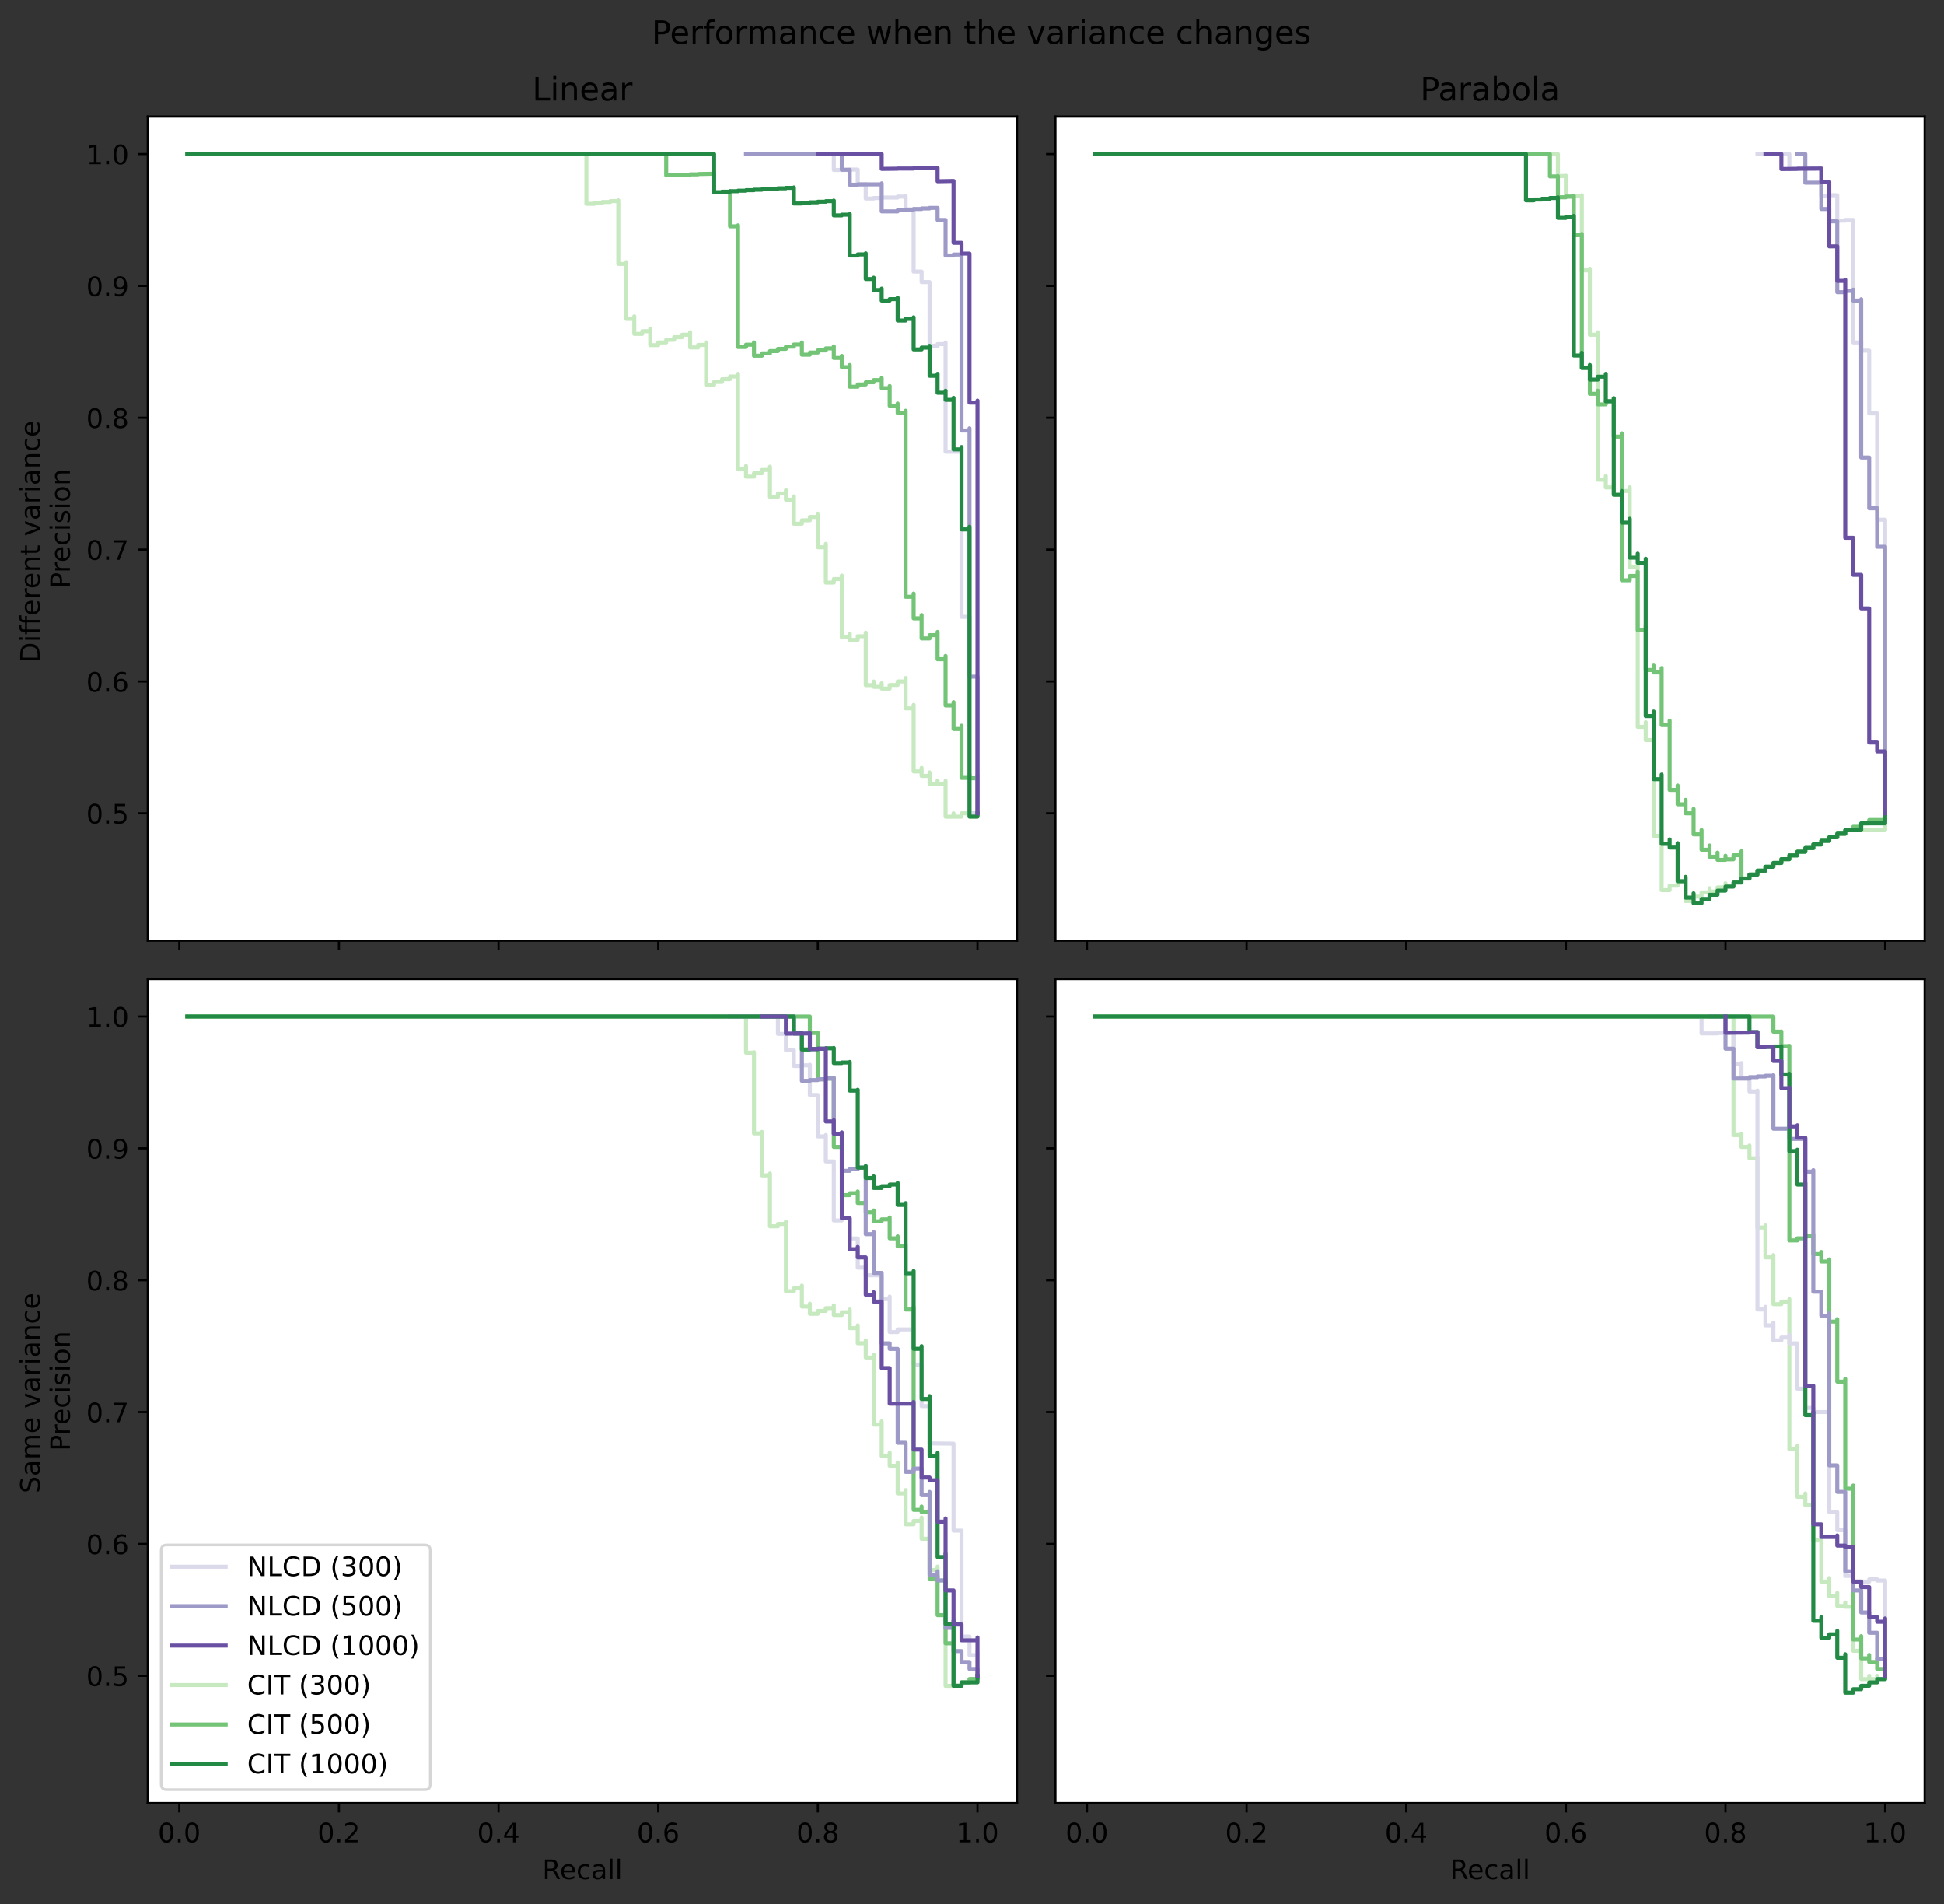 <?xml version="1.0" encoding="utf-8" standalone="no"?>
<!DOCTYPE svg PUBLIC "-//W3C//DTD SVG 1.1//EN"
  "http://www.w3.org/Graphics/SVG/1.1/DTD/svg11.dtd">
<!-- Created with matplotlib (https://matplotlib.org/) -->
<svg height="708.556pt" version="1.1" viewBox="0 0 723.6 708.556" width="723.6pt" xmlns="http://www.w3.org/2000/svg" xmlns:xlink="http://www.w3.org/1999/xlink">
 <rect x="0" y="0" width="723.6" height="708.556" fill="#333333" stroke="none"/>
 <defs>
  <style type="text/css">*{stroke-linecap:butt;stroke-linejoin:round;}</style>
 </defs>
 <g id="figure_1">
  <g id="patch_1">
   <path d="M 0 708.556 
L 723.6 708.556 
L 723.6 0 
L 0 0 
z
" style="fill:none;"/>
  </g>
  <g id="axes_1">
   <g id="patch_2">
    <path d="M 55 350.05 
L 378.55 350.05 
L 378.55 43.4 
L 55 43.4 
z
" style="fill:#ffffff;"/>
   </g>
   <g id="matplotlib.axis_1">
    <g id="xtick_1">
     <g id="line2d_1">
      <defs>
       <path d="M 0 0 
L 0 3.5 
" id="m41e541947b" style="stroke:#000000;stroke-width:0.8;"/>
      </defs>
      <g>
       <use style="stroke:#000000;stroke-width:0.8;" x="66.736" xlink:href="#m41e541947b" y="350.05"/>
      </g>
     </g>
    </g>
    <g id="xtick_2">
     <g id="line2d_2">
      <g>
       <use style="stroke:#000000;stroke-width:0.8;" x="126.157" xlink:href="#m41e541947b" y="350.05"/>
      </g>
     </g>
    </g>
    <g id="xtick_3">
     <g id="line2d_3">
      <g>
       <use style="stroke:#000000;stroke-width:0.8;" x="185.579" xlink:href="#m41e541947b" y="350.05"/>
      </g>
     </g>
    </g>
    <g id="xtick_4">
     <g id="line2d_4">
      <g>
       <use style="stroke:#000000;stroke-width:0.8;" x="245" xlink:href="#m41e541947b" y="350.05"/>
      </g>
     </g>
    </g>
    <g id="xtick_5">
     <g id="line2d_5">
      <g>
       <use style="stroke:#000000;stroke-width:0.8;" x="304.422" xlink:href="#m41e541947b" y="350.05"/>
      </g>
     </g>
    </g>
    <g id="xtick_6">
     <g id="line2d_6">
      <g>
       <use style="stroke:#000000;stroke-width:0.8;" x="363.843" xlink:href="#m41e541947b" y="350.05"/>
      </g>
     </g>
    </g>
   </g>
   <g id="matplotlib.axis_2">
    <g id="ytick_1">
     <g id="line2d_7">
      <defs>
       <path d="M 0 0 
L -3.5 0 
" id="mb4ed066aa6" style="stroke:#000000;stroke-width:0.8;"/>
      </defs>
      <g>
       <use style="stroke:#000000;stroke-width:0.8;" x="55" xlink:href="#mb4ed066aa6" y="302.659"/>
      </g>
     </g>
     <g id="text_1">
      <!-- 0.5 -->
      <g transform="translate(32.097 306.458)scale(0.1 -0.1)">
       <defs>
        <path d="M 31.781 66.406 
Q 24.172 66.406 20.328 58.906 
Q 16.5 51.422 16.5 36.375 
Q 16.5 21.391 20.328 13.891 
Q 24.172 6.391 31.781 6.391 
Q 39.453 6.391 43.281 13.891 
Q 47.125 21.391 47.125 36.375 
Q 47.125 51.422 43.281 58.906 
Q 39.453 66.406 31.781 66.406 
z
M 31.781 74.219 
Q 44.047 74.219 50.516 64.516 
Q 56.984 54.828 56.984 36.375 
Q 56.984 17.969 50.516 8.266 
Q 44.047 -1.422 31.781 -1.422 
Q 19.531 -1.422 13.062 8.266 
Q 6.594 17.969 6.594 36.375 
Q 6.594 54.828 13.062 64.516 
Q 19.531 74.219 31.781 74.219 
z
" id="DejaVuSans-48"/>
        <path d="M 10.688 12.406 
L 21 12.406 
L 21 0 
L 10.688 0 
z
" id="DejaVuSans-46"/>
        <path d="M 10.797 72.906 
L 49.516 72.906 
L 49.516 64.594 
L 19.828 64.594 
L 19.828 46.734 
Q 21.969 47.469 24.109 47.828 
Q 26.266 48.188 28.422 48.188 
Q 40.625 48.188 47.75 41.5 
Q 54.891 34.812 54.891 23.391 
Q 54.891 11.625 47.562 5.094 
Q 40.234 -1.422 26.906 -1.422 
Q 22.312 -1.422 17.547 -0.641 
Q 12.797 0.141 7.719 1.703 
L 7.719 11.625 
Q 12.109 9.234 16.797 8.062 
Q 21.484 6.891 26.703 6.891 
Q 35.156 6.891 40.078 11.328 
Q 45.016 15.766 45.016 23.391 
Q 45.016 31 40.078 35.438 
Q 35.156 39.891 26.703 39.891 
Q 22.75 39.891 18.812 39.016 
Q 14.891 38.141 10.797 36.281 
z
" id="DejaVuSans-53"/>
       </defs>
       <use xlink:href="#DejaVuSans-48"/>
       <use x="63.623" xlink:href="#DejaVuSans-46"/>
       <use x="95.41" xlink:href="#DejaVuSans-53"/>
      </g>
     </g>
    </g>
    <g id="ytick_2">
     <g id="line2d_8">
      <g>
       <use style="stroke:#000000;stroke-width:0.8;" x="55" xlink:href="#mb4ed066aa6" y="253.595"/>
      </g>
     </g>
     <g id="text_2">
      <!-- 0.6 -->
      <g transform="translate(32.097 257.394)scale(0.1 -0.1)">
       <defs>
        <path d="M 33.016 40.375 
Q 26.375 40.375 22.484 35.828 
Q 18.609 31.297 18.609 23.391 
Q 18.609 15.531 22.484 10.953 
Q 26.375 6.391 33.016 6.391 
Q 39.656 6.391 43.531 10.953 
Q 47.406 15.531 47.406 23.391 
Q 47.406 31.297 43.531 35.828 
Q 39.656 40.375 33.016 40.375 
z
M 52.594 71.297 
L 52.594 62.312 
Q 48.875 64.062 45.094 64.984 
Q 41.312 65.922 37.594 65.922 
Q 27.828 65.922 22.672 59.328 
Q 17.531 52.734 16.797 39.406 
Q 19.672 43.656 24.016 45.922 
Q 28.375 48.188 33.594 48.188 
Q 44.578 48.188 50.953 41.516 
Q 57.328 34.859 57.328 23.391 
Q 57.328 12.156 50.688 5.359 
Q 44.047 -1.422 33.016 -1.422 
Q 20.359 -1.422 13.672 8.266 
Q 6.984 17.969 6.984 36.375 
Q 6.984 53.656 15.188 63.938 
Q 23.391 74.219 37.203 74.219 
Q 40.922 74.219 44.703 73.484 
Q 48.484 72.75 52.594 71.297 
z
" id="DejaVuSans-54"/>
       </defs>
       <use xlink:href="#DejaVuSans-48"/>
       <use x="63.623" xlink:href="#DejaVuSans-46"/>
       <use x="95.41" xlink:href="#DejaVuSans-54"/>
      </g>
     </g>
    </g>
    <g id="ytick_3">
     <g id="line2d_9">
      <g>
       <use style="stroke:#000000;stroke-width:0.8;" x="55" xlink:href="#mb4ed066aa6" y="204.531"/>
      </g>
     </g>
     <g id="text_3">
      <!-- 0.7 -->
      <g transform="translate(32.097 208.33)scale(0.1 -0.1)">
       <defs>
        <path d="M 8.203 72.906 
L 55.078 72.906 
L 55.078 68.703 
L 28.609 0 
L 18.312 0 
L 43.219 64.594 
L 8.203 64.594 
z
" id="DejaVuSans-55"/>
       </defs>
       <use xlink:href="#DejaVuSans-48"/>
       <use x="63.623" xlink:href="#DejaVuSans-46"/>
       <use x="95.41" xlink:href="#DejaVuSans-55"/>
      </g>
     </g>
    </g>
    <g id="ytick_4">
     <g id="line2d_10">
      <g>
       <use style="stroke:#000000;stroke-width:0.8;" x="55" xlink:href="#mb4ed066aa6" y="155.467"/>
      </g>
     </g>
     <g id="text_4">
      <!-- 0.8 -->
      <g transform="translate(32.097 159.266)scale(0.1 -0.1)">
       <defs>
        <path d="M 31.781 34.625 
Q 24.75 34.625 20.719 30.859 
Q 16.703 27.094 16.703 20.516 
Q 16.703 13.922 20.719 10.156 
Q 24.75 6.391 31.781 6.391 
Q 38.812 6.391 42.859 10.172 
Q 46.922 13.969 46.922 20.516 
Q 46.922 27.094 42.891 30.859 
Q 38.875 34.625 31.781 34.625 
z
M 21.922 38.812 
Q 15.578 40.375 12.031 44.719 
Q 8.5 49.078 8.5 55.328 
Q 8.5 64.062 14.719 69.141 
Q 20.953 74.219 31.781 74.219 
Q 42.672 74.219 48.875 69.141 
Q 55.078 64.062 55.078 55.328 
Q 55.078 49.078 51.531 44.719 
Q 48 40.375 41.703 38.812 
Q 48.828 37.156 52.797 32.312 
Q 56.781 27.484 56.781 20.516 
Q 56.781 9.906 50.312 4.234 
Q 43.844 -1.422 31.781 -1.422 
Q 19.734 -1.422 13.25 4.234 
Q 6.781 9.906 6.781 20.516 
Q 6.781 27.484 10.781 32.312 
Q 14.797 37.156 21.922 38.812 
z
M 18.312 54.391 
Q 18.312 48.734 21.844 45.562 
Q 25.391 42.391 31.781 42.391 
Q 38.141 42.391 41.719 45.562 
Q 45.312 48.734 45.312 54.391 
Q 45.312 60.062 41.719 63.234 
Q 38.141 66.406 31.781 66.406 
Q 25.391 66.406 21.844 63.234 
Q 18.312 60.062 18.312 54.391 
z
" id="DejaVuSans-56"/>
       </defs>
       <use xlink:href="#DejaVuSans-48"/>
       <use x="63.623" xlink:href="#DejaVuSans-46"/>
       <use x="95.41" xlink:href="#DejaVuSans-56"/>
      </g>
     </g>
    </g>
    <g id="ytick_5">
     <g id="line2d_11">
      <g>
       <use style="stroke:#000000;stroke-width:0.8;" x="55" xlink:href="#mb4ed066aa6" y="106.403"/>
      </g>
     </g>
     <g id="text_5">
      <!-- 0.9 -->
      <g transform="translate(32.097 110.202)scale(0.1 -0.1)">
       <defs>
        <path d="M 10.984 1.516 
L 10.984 10.5 
Q 14.703 8.734 18.5 7.812 
Q 22.312 6.891 25.984 6.891 
Q 35.75 6.891 40.891 13.453 
Q 46.047 20.016 46.781 33.406 
Q 43.953 29.203 39.594 26.953 
Q 35.25 24.703 29.984 24.703 
Q 19.047 24.703 12.672 31.312 
Q 6.297 37.938 6.297 49.422 
Q 6.297 60.641 12.938 67.422 
Q 19.578 74.219 30.609 74.219 
Q 43.266 74.219 49.922 64.516 
Q 56.594 54.828 56.594 36.375 
Q 56.594 19.141 48.406 8.859 
Q 40.234 -1.422 26.422 -1.422 
Q 22.703 -1.422 18.891 -0.688 
Q 15.094 0.047 10.984 1.516 
z
M 30.609 32.422 
Q 37.25 32.422 41.125 36.953 
Q 45.016 41.5 45.016 49.422 
Q 45.016 57.281 41.125 61.844 
Q 37.25 66.406 30.609 66.406 
Q 23.969 66.406 20.094 61.844 
Q 16.219 57.281 16.219 49.422 
Q 16.219 41.5 20.094 36.953 
Q 23.969 32.422 30.609 32.422 
z
" id="DejaVuSans-57"/>
       </defs>
       <use xlink:href="#DejaVuSans-48"/>
       <use x="63.623" xlink:href="#DejaVuSans-46"/>
       <use x="95.41" xlink:href="#DejaVuSans-57"/>
      </g>
     </g>
    </g>
    <g id="ytick_6">
     <g id="line2d_12">
      <g>
       <use style="stroke:#000000;stroke-width:0.8;" x="55" xlink:href="#mb4ed066aa6" y="57.339"/>
      </g>
     </g>
     <g id="text_6">
      <!-- 1.0 -->
      <g transform="translate(32.097 61.138)scale(0.1 -0.1)">
       <defs>
        <path d="M 12.406 8.297 
L 28.516 8.297 
L 28.516 63.922 
L 10.984 60.406 
L 10.984 69.391 
L 28.422 72.906 
L 38.281 72.906 
L 38.281 8.297 
L 54.391 8.297 
L 54.391 0 
L 12.406 0 
z
" id="DejaVuSans-49"/>
       </defs>
       <use xlink:href="#DejaVuSans-49"/>
       <use x="63.623" xlink:href="#DejaVuSans-46"/>
       <use x="95.41" xlink:href="#DejaVuSans-48"/>
      </g>
     </g>
    </g>
    <g id="text_7">
     <!-- Precision -->
     <g transform="translate(26.017 219.032)rotate(-90)scale(0.1 -0.1)">
      <defs>
       <path d="M 19.672 64.797 
L 19.672 37.406 
L 32.078 37.406 
Q 38.969 37.406 42.719 40.969 
Q 46.484 44.531 46.484 51.125 
Q 46.484 57.672 42.719 61.234 
Q 38.969 64.797 32.078 64.797 
z
M 9.812 72.906 
L 32.078 72.906 
Q 44.344 72.906 50.609 67.359 
Q 56.891 61.812 56.891 51.125 
Q 56.891 40.328 50.609 34.812 
Q 44.344 29.297 32.078 29.297 
L 19.672 29.297 
L 19.672 0 
L 9.812 0 
z
" id="DejaVuSans-80"/>
       <path d="M 41.109 46.297 
Q 39.594 47.172 37.812 47.578 
Q 36.031 48 33.891 48 
Q 26.266 48 22.188 43.047 
Q 18.109 38.094 18.109 28.812 
L 18.109 0 
L 9.078 0 
L 9.078 54.688 
L 18.109 54.688 
L 18.109 46.188 
Q 20.953 51.172 25.484 53.578 
Q 30.031 56 36.531 56 
Q 37.453 56 38.578 55.875 
Q 39.703 55.766 41.062 55.516 
z
" id="DejaVuSans-114"/>
       <path d="M 56.203 29.594 
L 56.203 25.203 
L 14.891 25.203 
Q 15.484 15.922 20.484 11.062 
Q 25.484 6.203 34.422 6.203 
Q 39.594 6.203 44.453 7.469 
Q 49.312 8.734 54.109 11.281 
L 54.109 2.781 
Q 49.266 0.734 44.188 -0.344 
Q 39.109 -1.422 33.891 -1.422 
Q 20.797 -1.422 13.156 6.188 
Q 5.516 13.812 5.516 26.812 
Q 5.516 40.234 12.766 48.109 
Q 20.016 56 32.328 56 
Q 43.359 56 49.781 48.891 
Q 56.203 41.797 56.203 29.594 
z
M 47.219 32.234 
Q 47.125 39.594 43.094 43.984 
Q 39.062 48.391 32.422 48.391 
Q 24.906 48.391 20.391 44.141 
Q 15.875 39.891 15.188 32.172 
z
" id="DejaVuSans-101"/>
       <path d="M 48.781 52.594 
L 48.781 44.188 
Q 44.969 46.297 41.141 47.344 
Q 37.312 48.391 33.406 48.391 
Q 24.656 48.391 19.812 42.844 
Q 14.984 37.312 14.984 27.297 
Q 14.984 17.281 19.812 11.734 
Q 24.656 6.203 33.406 6.203 
Q 37.312 6.203 41.141 7.25 
Q 44.969 8.297 48.781 10.406 
L 48.781 2.094 
Q 45.016 0.344 40.984 -0.531 
Q 36.969 -1.422 32.422 -1.422 
Q 20.062 -1.422 12.781 6.344 
Q 5.516 14.109 5.516 27.297 
Q 5.516 40.672 12.859 48.328 
Q 20.219 56 33.016 56 
Q 37.156 56 41.109 55.141 
Q 45.062 54.297 48.781 52.594 
z
" id="DejaVuSans-99"/>
       <path d="M 9.422 54.688 
L 18.406 54.688 
L 18.406 0 
L 9.422 0 
z
M 9.422 75.984 
L 18.406 75.984 
L 18.406 64.594 
L 9.422 64.594 
z
" id="DejaVuSans-105"/>
       <path d="M 44.281 53.078 
L 44.281 44.578 
Q 40.484 46.531 36.375 47.5 
Q 32.281 48.484 27.875 48.484 
Q 21.188 48.484 17.844 46.438 
Q 14.5 44.391 14.5 40.281 
Q 14.5 37.156 16.891 35.375 
Q 19.281 33.594 26.516 31.984 
L 29.594 31.297 
Q 39.156 29.25 43.188 25.516 
Q 47.219 21.781 47.219 15.094 
Q 47.219 7.469 41.188 3.016 
Q 35.156 -1.422 24.609 -1.422 
Q 20.219 -1.422 15.453 -0.562 
Q 10.688 0.297 5.422 2 
L 5.422 11.281 
Q 10.406 8.688 15.234 7.391 
Q 20.062 6.109 24.812 6.109 
Q 31.156 6.109 34.562 8.281 
Q 37.984 10.453 37.984 14.406 
Q 37.984 18.062 35.516 20.016 
Q 33.062 21.969 24.703 23.781 
L 21.578 24.516 
Q 13.234 26.266 9.516 29.906 
Q 5.812 33.547 5.812 39.891 
Q 5.812 47.609 11.281 51.797 
Q 16.75 56 26.812 56 
Q 31.781 56 36.172 55.266 
Q 40.578 54.547 44.281 53.078 
z
" id="DejaVuSans-115"/>
       <path d="M 30.609 48.391 
Q 23.391 48.391 19.188 42.75 
Q 14.984 37.109 14.984 27.297 
Q 14.984 17.484 19.156 11.844 
Q 23.344 6.203 30.609 6.203 
Q 37.797 6.203 41.984 11.859 
Q 46.188 17.531 46.188 27.297 
Q 46.188 37.016 41.984 42.703 
Q 37.797 48.391 30.609 48.391 
z
M 30.609 56 
Q 42.328 56 49.016 48.375 
Q 55.719 40.766 55.719 27.297 
Q 55.719 13.875 49.016 6.219 
Q 42.328 -1.422 30.609 -1.422 
Q 18.844 -1.422 12.172 6.219 
Q 5.516 13.875 5.516 27.297 
Q 5.516 40.766 12.172 48.375 
Q 18.844 56 30.609 56 
z
" id="DejaVuSans-111"/>
       <path d="M 54.891 33.016 
L 54.891 0 
L 45.906 0 
L 45.906 32.719 
Q 45.906 40.484 42.875 44.328 
Q 39.844 48.188 33.797 48.188 
Q 26.516 48.188 22.312 43.547 
Q 18.109 38.922 18.109 30.906 
L 18.109 0 
L 9.078 0 
L 9.078 54.688 
L 18.109 54.688 
L 18.109 46.188 
Q 21.344 51.125 25.703 53.562 
Q 30.078 56 35.797 56 
Q 45.219 56 50.047 50.172 
Q 54.891 44.344 54.891 33.016 
z
" id="DejaVuSans-110"/>
      </defs>
      <use xlink:href="#DejaVuSans-80"/>
      <use x="58.553" xlink:href="#DejaVuSans-114"/>
      <use x="97.416" xlink:href="#DejaVuSans-101"/>
      <use x="158.939" xlink:href="#DejaVuSans-99"/>
      <use x="213.92" xlink:href="#DejaVuSans-105"/>
      <use x="241.703" xlink:href="#DejaVuSans-115"/>
      <use x="293.803" xlink:href="#DejaVuSans-105"/>
      <use x="321.586" xlink:href="#DejaVuSans-111"/>
      <use x="382.768" xlink:href="#DejaVuSans-110"/>
     </g>
    </g>
   </g>
   <g id="line2d_13">
    <path clip-path="url(#p7cee411cd2)" d="M 69.707 57.339 
L 218.261 57.339 
L 218.261 57.339 
L 218.261 75.853 
L 221.232 75.853 
L 221.232 75.51 
L 224.203 75.51 
L 224.203 75.18 
L 227.174 75.18 
L 227.174 74.861 
L 230.145 74.861 
L 230.145 74.554 
L 230.145 98.225 
L 233.116 98.225 
L 233.116 97.555 
L 233.116 118.669 
L 236.087 118.669 
L 236.087 117.725 
L 236.087 124.244 
L 239.058 124.244 
L 239.058 123.246 
L 242.029 123.246 
L 242.029 122.276 
L 242.029 128.446 
L 245 128.446 
L 245 127.43 
L 247.971 127.43 
L 247.971 126.443 
L 250.942 126.443 
L 250.942 125.483 
L 253.913 125.483 
L 253.913 124.55 
L 256.885 124.55 
L 256.885 123.641 
L 256.885 129.299 
L 259.856 129.299 
L 259.856 128.352 
L 262.827 128.352 
L 262.827 127.43 
L 262.827 143.201 
L 265.798 143.201 
L 265.798 142.141 
L 268.769 142.141 
L 268.769 141.106 
L 271.74 141.106 
L 271.74 140.097 
L 274.711 140.097 
L 274.711 139.112 
L 274.711 174.666 
L 277.682 174.666 
L 277.682 173.404 
L 277.682 177.389 
L 280.653 177.389 
L 280.653 176.125 
L 283.624 176.125 
L 283.624 174.888 
L 286.595 174.888 
L 286.595 173.676 
L 286.595 184.905 
L 289.566 184.905 
L 289.566 183.642 
L 292.537 183.642 
L 292.537 182.404 
L 292.537 185.953 
L 295.508 185.953 
L 295.508 184.716 
L 295.508 194.901 
L 298.48 194.901 
L 298.48 193.628 
L 301.451 193.628 
L 301.451 192.377 
L 304.422 192.377 
L 304.422 191.15 
L 304.422 203.67 
L 307.393 203.67 
L 307.393 202.397 
L 307.393 216.797 
L 310.364 216.797 
L 310.364 215.479 
L 313.335 215.479 
L 313.335 214.183 
L 313.335 237.115 
L 316.306 237.115 
L 316.306 235.753 
L 316.306 238.101 
L 319.277 238.101 
L 319.277 236.752 
L 322.248 236.752 
L 322.248 235.423 
L 322.248 254.958 
L 325.219 254.958 
L 325.219 253.595 
L 325.219 255.611 
L 328.19 255.611 
L 328.19 254.262 
L 328.19 256.247 
L 331.161 256.247 
L 331.161 254.912 
L 334.132 254.912 
L 334.132 253.595 
L 337.104 253.595 
L 337.104 252.295 
L 337.104 263.595 
L 340.075 263.595 
L 340.075 262.29 
L 340.075 287.06 
L 343.046 287.06 
L 343.046 285.74 
L 343.046 288.72 
L 346.017 288.72 
L 346.017 287.413 
L 346.017 291.756 
L 348.988 291.756 
L 348.988 290.46 
L 348.988 291.875 
L 351.959 291.875 
L 351.959 290.594 
L 351.959 303.93 
L 354.93 303.93 
L 354.93 302.659 
L 354.93 303.917 
L 357.901 303.917 
L 357.901 302.659 
L 360.872 302.659 
L 360.872 301.413 
L 360.872 303.891 
L 363.843 303.891 
L 363.843 302.659 
L 363.843 302.659 
" style="fill:none;stroke:#c7e9c0;stroke-linecap:square;stroke-width:1.5;"/>
   </g>
   <g id="line2d_14">
    <path clip-path="url(#p7cee411cd2)" d="M 277.682 57.339 
L 310.364 57.339 
L 310.364 63.25 
L 316.306 63.25 
L 316.306 63.111 
L 319.277 63.111 
L 319.277 68.618 
L 322.248 68.618 
L 322.248 68.49 
L 322.248 73.877 
L 325.219 73.877 
L 325.219 73.693 
L 328.19 73.693 
L 328.19 73.514 
L 334.132 73.514 
L 334.132 73.166 
L 337.104 73.166 
L 337.104 72.997 
L 337.104 77.997 
L 340.075 77.997 
L 340.075 77.782 
L 340.075 101.059 
L 343.046 101.059 
L 343.046 104.974 
L 346.017 104.974 
L 346.017 128.704 
L 348.988 128.704 
L 348.988 128.062 
L 351.959 128.062 
L 351.959 127.43 
L 351.959 168.128 
L 357.901 168.128 
L 357.901 166.37 
L 357.901 229.55 
L 360.872 229.55 
L 360.872 302.659 
L 363.843 302.659 
L 363.843 302.659 
" style="fill:none;stroke:#dadaeb;stroke-linecap:square;stroke-width:1.5;"/>
   </g>
   <g id="line2d_15">
    <path clip-path="url(#p7cee411cd2)" d="M 69.707 57.339 
L 247.971 57.339 
L 247.971 57.339 
L 247.971 65.252 
L 250.942 65.252 
L 250.942 65.127 
L 253.913 65.127 
L 253.913 65.005 
L 256.885 65.005 
L 256.885 64.887 
L 259.856 64.887 
L 259.856 64.773 
L 265.798 64.662 
L 265.798 64.554 
L 265.798 71.56 
L 268.769 71.56 
L 268.769 71.357 
L 271.74 71.357 
L 271.74 71.159 
L 271.74 84.223 
L 274.711 84.223 
L 274.711 83.86 
L 274.711 129.14 
L 277.682 129.14 
L 277.682 128.275 
L 280.653 128.275 
L 280.653 127.43 
L 280.653 132.378 
L 283.624 132.378 
L 283.624 131.505 
L 286.595 131.505 
L 286.595 130.653 
L 289.566 130.653 
L 289.566 129.82 
L 292.537 129.82 
L 292.537 129.005 
L 295.508 129.005 
L 295.508 128.209 
L 298.48 128.209 
L 298.48 127.43 
L 298.48 132.001 
L 301.451 132.001 
L 301.451 131.198 
L 304.422 131.198 
L 304.422 130.413 
L 307.393 130.413 
L 307.393 129.643 
L 310.364 129.643 
L 310.364 128.89 
L 310.364 133.211 
L 313.335 133.211 
L 313.335 132.437 
L 313.335 136.634 
L 316.306 136.634 
L 316.306 135.841 
L 316.306 143.922 
L 319.277 143.922 
L 319.277 143.082 
L 322.248 143.082 
L 322.248 142.257 
L 325.219 142.257 
L 325.219 141.448 
L 328.19 141.448 
L 328.19 140.655 
L 328.19 144.462 
L 331.161 144.462 
L 331.161 143.655 
L 331.161 151.006 
L 334.132 151.006 
L 334.132 150.162 
L 334.132 153.714 
L 337.104 153.714 
L 337.104 152.861 
L 337.104 222.079 
L 340.075 222.079 
L 340.075 220.885 
L 340.075 230.099 
L 343.046 230.099 
L 343.046 228.891 
L 343.046 237.574 
L 346.017 237.574 
L 346.017 236.356 
L 348.988 236.356 
L 348.988 235.154 
L 348.988 245.311 
L 351.959 245.311 
L 351.959 244.098 
L 351.959 262.515 
L 354.93 262.515 
L 354.93 261.279 
L 354.93 271.28 
L 357.901 271.28 
L 357.901 270.044 
L 357.901 289.469 
L 360.872 289.469 
L 360.872 288.228 
L 360.872 289.61 
L 363.843 289.61 
L 363.843 288.381 
L 363.843 302.659 
L 363.843 302.659 
" style="fill:none;stroke:#73c476;stroke-linecap:square;stroke-width:1.5;"/>
   </g>
   <g id="line2d_16">
    <path clip-path="url(#p7cee411cd2)" d="M 277.682 57.339 
L 313.335 57.339 
L 313.335 57.339 
L 313.335 63.18 
L 316.306 63.18 
L 316.306 68.749 
L 319.277 68.749 
L 319.277 68.618 
L 328.19 68.618 
L 328.19 68.242 
L 328.19 78.671 
L 334.132 78.671 
L 334.132 78.217 
L 337.104 78.217 
L 337.104 77.997 
L 340.075 77.997 
L 340.075 77.782 
L 343.046 77.782 
L 343.046 77.571 
L 346.017 77.571 
L 346.017 77.365 
L 348.988 77.365 
L 348.988 81.871 
L 351.959 81.871 
L 351.959 95.08 
L 354.93 95.08 
L 354.93 94.721 
L 357.901 94.721 
L 357.901 160.215 
L 360.872 160.215 
L 360.872 159.392 
L 360.872 251.8 
L 363.843 251.8 
L 363.843 302.659 
L 363.843 302.659 
" style="fill:none;stroke:#9e9ac8;stroke-linecap:square;stroke-width:1.5;"/>
   </g>
   <g id="line2d_17">
    <path clip-path="url(#p7cee411cd2)" d="M 69.707 57.339 
L 265.798 57.339 
L 265.798 57.339 
L 265.798 71.56 
L 268.769 71.56 
L 268.769 71.357 
L 271.74 71.357 
L 271.74 71.159 
L 274.711 71.159 
L 274.711 70.968 
L 277.682 70.968 
L 277.682 70.781 
L 280.653 70.781 
L 280.653 70.599 
L 283.624 70.599 
L 283.624 70.422 
L 286.595 70.422 
L 286.595 70.25 
L 289.566 70.25 
L 289.566 70.083 
L 292.537 70.083 
L 292.537 69.919 
L 295.508 69.919 
L 295.508 69.76 
L 295.508 75.738 
L 298.48 75.738 
L 298.48 75.51 
L 301.451 75.51 
L 301.451 75.289 
L 304.422 75.289 
L 304.422 75.073 
L 307.393 75.073 
L 307.393 74.861 
L 310.364 74.861 
L 310.364 74.655 
L 310.364 80.159 
L 313.335 80.159 
L 313.335 79.897 
L 316.306 79.897 
L 316.306 79.64 
L 316.306 95.08 
L 319.277 95.08 
L 319.277 94.67 
L 322.248 94.67 
L 322.248 94.269 
L 322.248 103.82 
L 325.219 103.82 
L 325.219 103.336 
L 325.219 107.92 
L 328.19 107.92 
L 328.19 107.404 
L 328.19 111.854 
L 331.161 111.854 
L 331.161 111.309 
L 334.132 111.309 
L 334.132 110.775 
L 334.132 119.264 
L 337.104 119.264 
L 337.104 118.669 
L 340.075 118.669 
L 340.075 118.085 
L 340.075 130.026 
L 343.046 130.026 
L 343.046 129.359 
L 346.017 129.359 
L 346.017 128.704 
L 346.017 139.836 
L 348.988 139.836 
L 348.988 139.112 
L 348.988 146.161 
L 351.959 146.161 
L 351.959 145.402 
L 351.959 148.814 
L 354.93 148.814 
L 354.93 148.045 
L 354.93 167.242 
L 357.901 167.242 
L 357.901 166.37 
L 357.901 197.01 
L 360.872 197.01 
L 360.872 195.998 
L 360.872 303.891 
L 363.843 303.891 
L 363.843 302.659 
L 363.843 302.659 
" style="fill:none;stroke:#228a44;stroke-linecap:square;stroke-width:1.5;"/>
   </g>
   <g id="line2d_18">
    <path clip-path="url(#p7cee411cd2)" d="M 304.422 57.339 
L 328.19 57.339 
L 328.19 62.851 
L 334.132 62.79 
L 334.132 62.73 
L 340.075 62.73 
L 340.075 62.614 
L 348.988 62.503 
L 348.988 67.455 
L 354.93 67.352 
L 354.93 90.362 
L 357.901 90.362 
L 357.901 94.368 
L 360.872 94.368 
L 360.872 149.836 
L 363.843 149.836 
L 363.843 149.084 
L 363.843 302.659 
L 363.843 302.659 
" style="fill:none;stroke:#6950a3;stroke-linecap:square;stroke-width:1.5;"/>
   </g>
   <g id="patch_3">
    <path d="M 55 350.05 
L 55 43.4 
" style="fill:none;stroke:#000000;stroke-linecap:square;stroke-linejoin:miter;stroke-width:0.8;"/>
   </g>
   <g id="patch_4">
    <path d="M 378.55 350.05 
L 378.55 43.4 
" style="fill:none;stroke:#000000;stroke-linecap:square;stroke-linejoin:miter;stroke-width:0.8;"/>
   </g>
   <g id="patch_5">
    <path d="M 55 350.05 
L 378.55 350.05 
" style="fill:none;stroke:#000000;stroke-linecap:square;stroke-linejoin:miter;stroke-width:0.8;"/>
   </g>
   <g id="patch_6">
    <path d="M 55 43.4 
L 378.55 43.4 
" style="fill:none;stroke:#000000;stroke-linecap:square;stroke-linejoin:miter;stroke-width:0.8;"/>
   </g>
   <g id="text_8">
    <!-- Linear -->
    <g transform="translate(198.127 37.4)scale(0.12 -0.12)">
     <defs>
      <path d="M 9.812 72.906 
L 19.672 72.906 
L 19.672 8.297 
L 55.172 8.297 
L 55.172 0 
L 9.812 0 
z
" id="DejaVuSans-76"/>
      <path d="M 34.281 27.484 
Q 23.391 27.484 19.188 25 
Q 14.984 22.516 14.984 16.5 
Q 14.984 11.719 18.141 8.906 
Q 21.297 6.109 26.703 6.109 
Q 34.188 6.109 38.703 11.406 
Q 43.219 16.703 43.219 25.484 
L 43.219 27.484 
z
M 52.203 31.203 
L 52.203 0 
L 43.219 0 
L 43.219 8.297 
Q 40.141 3.328 35.547 0.953 
Q 30.953 -1.422 24.312 -1.422 
Q 15.922 -1.422 10.953 3.297 
Q 6 8.016 6 15.922 
Q 6 25.141 12.172 29.828 
Q 18.359 34.516 30.609 34.516 
L 43.219 34.516 
L 43.219 35.406 
Q 43.219 41.609 39.141 45 
Q 35.062 48.391 27.688 48.391 
Q 23 48.391 18.547 47.266 
Q 14.109 46.141 10.016 43.891 
L 10.016 52.203 
Q 14.938 54.109 19.578 55.047 
Q 24.219 56 28.609 56 
Q 40.484 56 46.344 49.844 
Q 52.203 43.703 52.203 31.203 
z
" id="DejaVuSans-97"/>
     </defs>
     <use xlink:href="#DejaVuSans-76"/>
     <use x="55.713" xlink:href="#DejaVuSans-105"/>
     <use x="83.496" xlink:href="#DejaVuSans-110"/>
     <use x="146.875" xlink:href="#DejaVuSans-101"/>
     <use x="208.398" xlink:href="#DejaVuSans-97"/>
     <use x="269.678" xlink:href="#DejaVuSans-114"/>
    </g>
   </g>
  </g>
  <g id="axes_2">
   <g id="patch_7">
    <path d="M 392.85 350.05 
L 716.4 350.05 
L 716.4 43.4 
L 392.85 43.4 
z
" style="fill:#ffffff;"/>
   </g>
   <g id="matplotlib.axis_3">
    <g id="xtick_7">
     <g id="line2d_19">
      <g>
       <use style="stroke:#000000;stroke-width:0.8;" x="404.586" xlink:href="#m41e541947b" y="350.05"/>
      </g>
     </g>
    </g>
    <g id="xtick_8">
     <g id="line2d_20">
      <g>
       <use style="stroke:#000000;stroke-width:0.8;" x="464.007" xlink:href="#m41e541947b" y="350.05"/>
      </g>
     </g>
    </g>
    <g id="xtick_9">
     <g id="line2d_21">
      <g>
       <use style="stroke:#000000;stroke-width:0.8;" x="523.429" xlink:href="#m41e541947b" y="350.05"/>
      </g>
     </g>
    </g>
    <g id="xtick_10">
     <g id="line2d_22">
      <g>
       <use style="stroke:#000000;stroke-width:0.8;" x="582.85" xlink:href="#m41e541947b" y="350.05"/>
      </g>
     </g>
    </g>
    <g id="xtick_11">
     <g id="line2d_23">
      <g>
       <use style="stroke:#000000;stroke-width:0.8;" x="642.272" xlink:href="#m41e541947b" y="350.05"/>
      </g>
     </g>
    </g>
    <g id="xtick_12">
     <g id="line2d_24">
      <g>
       <use style="stroke:#000000;stroke-width:0.8;" x="701.693" xlink:href="#m41e541947b" y="350.05"/>
      </g>
     </g>
    </g>
   </g>
   <g id="matplotlib.axis_4">
    <g id="ytick_7">
     <g id="line2d_25">
      <g>
       <use style="stroke:#000000;stroke-width:0.8;" x="392.85" xlink:href="#mb4ed066aa6" y="302.659"/>
      </g>
     </g>
    </g>
    <g id="ytick_8">
     <g id="line2d_26">
      <g>
       <use style="stroke:#000000;stroke-width:0.8;" x="392.85" xlink:href="#mb4ed066aa6" y="253.595"/>
      </g>
     </g>
    </g>
    <g id="ytick_9">
     <g id="line2d_27">
      <g>
       <use style="stroke:#000000;stroke-width:0.8;" x="392.85" xlink:href="#mb4ed066aa6" y="204.531"/>
      </g>
     </g>
    </g>
    <g id="ytick_10">
     <g id="line2d_28">
      <g>
       <use style="stroke:#000000;stroke-width:0.8;" x="392.85" xlink:href="#mb4ed066aa6" y="155.467"/>
      </g>
     </g>
    </g>
    <g id="ytick_11">
     <g id="line2d_29">
      <g>
       <use style="stroke:#000000;stroke-width:0.8;" x="392.85" xlink:href="#mb4ed066aa6" y="106.403"/>
      </g>
     </g>
    </g>
    <g id="ytick_12">
     <g id="line2d_30">
      <g>
       <use style="stroke:#000000;stroke-width:0.8;" x="392.85" xlink:href="#mb4ed066aa6" y="57.339"/>
      </g>
     </g>
    </g>
   </g>
   <g id="line2d_31">
    <path clip-path="url(#pec497ede9b)" d="M 407.557 57.339 
L 579.879 57.339 
L 579.879 57.339 
L 579.879 65.516 
L 582.85 65.516 
L 582.85 65.382 
L 582.85 73.166 
L 585.821 73.166 
L 585.821 72.915 
L 588.792 72.915 
L 588.792 72.671 
L 588.792 100.63 
L 591.763 100.63 
L 591.763 100.003 
L 591.763 124.55 
L 594.735 124.55 
L 594.735 123.641 
L 594.735 178.556 
L 597.706 178.556 
L 597.706 177.146 
L 597.706 181.409 
L 600.677 181.409 
L 600.677 179.999 
L 600.677 184.133 
L 603.648 184.133 
L 603.648 182.724 
L 606.619 182.724 
L 606.619 181.347 
L 606.619 210.973 
L 609.59 210.973 
L 609.59 209.437 
L 609.59 270.486 
L 612.561 270.486 
L 612.561 268.753 
L 612.561 275.401 
L 615.532 275.401 
L 615.532 273.684 
L 615.532 311.003 
L 618.503 311.003 
L 618.503 309.289 
L 618.503 331.254 
L 621.474 331.254 
L 621.474 329.584 
L 624.445 329.584 
L 624.445 327.934 
L 627.416 327.934 
L 627.416 326.304 
L 627.416 335.273 
L 630.387 335.273 
L 630.387 333.676 
L 633.358 333.676 
L 633.358 332.097 
L 636.33 332.097 
L 636.33 330.536 
L 636.33 331.764 
L 639.301 331.764 
L 639.301 330.223 
L 642.272 330.223 
L 642.272 328.698 
L 642.272 329.916 
L 645.243 329.916 
L 645.243 328.41 
L 648.214 328.41 
L 648.214 326.921 
L 651.185 326.921 
L 651.185 325.448 
L 654.156 325.448 
L 654.156 323.991 
L 657.127 323.991 
L 657.127 322.549 
L 660.098 322.549 
L 660.098 321.124 
L 663.069 321.124 
L 663.069 319.713 
L 666.04 319.713 
L 666.04 318.317 
L 669.011 318.317 
L 669.011 316.937 
L 671.982 316.937 
L 671.982 315.57 
L 674.954 315.57 
L 674.954 314.218 
L 677.925 314.218 
L 677.925 312.88 
L 680.896 312.88 
L 680.896 311.556 
L 683.867 311.556 
L 683.867 310.246 
L 686.838 310.246 
L 686.838 308.949 
L 701.693 308.949 
L 701.693 302.659 
L 701.693 302.659 
" style="fill:none;stroke:#c7e9c0;stroke-linecap:square;stroke-width:1.5;"/>
   </g>
   <g id="line2d_32">
    <path clip-path="url(#pec497ede9b)" d="M 654.156 57.339 
L 666.04 57.339 
L 666.04 62.851 
L 677.925 62.79 
L 677.925 62.614 
L 677.925 72.833 
L 680.896 72.833 
L 680.896 72.671 
L 683.867 72.671 
L 683.867 82.118 
L 686.838 82.118 
L 686.838 81.871 
L 689.809 81.871 
L 689.809 127.43 
L 692.78 127.43 
L 692.78 126.81 
L 692.78 130.504 
L 695.751 130.504 
L 695.751 153.858 
L 698.722 153.858 
L 698.722 193.429 
L 701.693 193.429 
L 701.693 302.659 
L 701.693 302.659 
" style="fill:none;stroke:#dadaeb;stroke-linecap:square;stroke-width:1.5;"/>
   </g>
   <g id="line2d_33">
    <path clip-path="url(#pec497ede9b)" d="M 407.557 57.339 
L 576.908 57.339 
L 576.908 57.339 
L 576.908 65.655 
L 579.879 65.655 
L 579.879 65.516 
L 579.879 73.425 
L 582.85 73.425 
L 582.85 73.166 
L 585.821 73.166 
L 585.821 72.915 
L 585.821 87.532 
L 588.792 87.532 
L 588.792 87.074 
L 588.792 136.902 
L 591.763 136.902 
L 591.763 135.841 
L 591.763 146.546 
L 594.735 146.546 
L 594.735 145.402 
L 594.735 150.498 
L 597.706 150.498 
L 597.706 149.334 
L 600.677 149.334 
L 600.677 148.198 
L 600.677 162.476 
L 603.648 162.476 
L 603.648 161.239 
L 603.648 215.929 
L 606.619 215.929 
L 606.619 214.343 
L 609.59 214.343 
L 609.59 212.789 
L 609.59 234.514 
L 612.561 234.514 
L 612.561 232.889 
L 612.561 249.328 
L 615.532 249.328 
L 615.532 247.673 
L 615.532 250.24 
L 618.503 250.24 
L 618.503 248.605 
L 618.503 269.821 
L 621.474 269.821 
L 621.474 268.161 
L 621.474 293.959 
L 624.445 293.959 
L 624.445 292.293 
L 624.445 299.298 
L 627.416 299.298 
L 627.416 297.652 
L 627.416 302.659 
L 630.387 302.659 
L 630.387 301.034 
L 630.387 310.471 
L 633.358 310.471 
L 633.358 308.869 
L 633.358 316.204 
L 636.33 316.204 
L 636.33 314.625 
L 636.33 318.817 
L 639.301 318.817 
L 639.301 317.261 
L 639.301 319.975 
L 642.272 319.975 
L 642.272 318.439 
L 642.272 319.774 
L 645.243 319.774 
L 645.243 318.257 
L 648.214 318.257 
L 648.214 316.757 
L 648.214 326.921 
L 651.185 326.921 
L 651.185 325.448 
L 654.156 325.448 
L 654.156 323.991 
L 657.127 323.991 
L 657.127 322.549 
L 660.098 322.549 
L 660.098 321.124 
L 663.069 321.124 
L 663.069 319.713 
L 666.04 319.713 
L 666.04 318.317 
L 669.011 318.317 
L 669.011 316.937 
L 671.982 316.937 
L 671.982 315.57 
L 674.954 315.57 
L 674.954 314.218 
L 677.925 314.218 
L 677.925 312.88 
L 680.896 312.88 
L 680.896 311.556 
L 683.867 311.556 
L 683.867 310.246 
L 686.838 310.246 
L 686.838 308.949 
L 689.809 308.949 
L 689.809 307.665 
L 692.78 307.665 
L 692.78 306.394 
L 695.751 306.394 
L 695.751 305.137 
L 701.693 305.137 
L 701.693 302.659 
L 701.693 302.659 
" style="fill:none;stroke:#73c476;stroke-linecap:square;stroke-width:1.5;"/>
   </g>
   <g id="line2d_34">
    <path clip-path="url(#pec497ede9b)" d="M 669.011 57.339 
L 671.982 57.339 
L 671.982 57.339 
L 671.982 57.339 
L 671.982 62.73 
L 671.982 62.73 
L 671.982 68.005 
L 677.925 68.005 
L 677.925 77.782 
L 680.896 77.782 
L 680.896 77.571 
L 680.896 77.571 
L 680.896 82.371 
L 683.867 82.371 
L 683.867 95.82 
L 683.867 95.82 
L 683.867 100.21 
L 683.867 100.21 
L 683.867 104.516 
L 683.867 104.516 
L 683.867 108.739 
L 686.838 108.739 
L 686.838 108.254 
L 689.809 108.254 
L 689.809 107.778 
L 689.809 107.778 
L 689.809 111.854 
L 692.78 111.854 
L 692.78 111.354 
L 692.78 111.354 
L 692.78 115.323 
L 692.78 115.323 
L 692.78 130.504 
L 692.78 130.504 
L 692.78 134.134 
L 692.78 134.134 
L 692.78 144.656 
L 692.78 144.656 
L 692.78 151.378 
L 692.78 151.378 
L 692.78 154.656 
L 692.78 154.656 
L 692.78 161.051 
L 692.78 161.051 
L 692.78 164.172 
L 692.78 164.172 
L 692.78 170.264 
L 695.751 170.264 
L 695.751 172.332 
L 695.751 172.332 
L 695.751 178.112 
L 695.751 178.112 
L 695.751 189.152 
L 698.722 189.152 
L 698.722 195.998 
L 698.722 195.998 
L 698.722 198.53 
L 698.722 198.53 
L 698.722 203.487 
L 701.693 203.487 
L 701.693 204.874 
L 701.693 204.874 
L 701.693 211.924 
L 701.693 211.924 
L 701.693 216.465 
L 701.693 216.465 
L 701.693 220.885 
L 701.693 220.885 
L 701.693 223.051 
L 701.693 223.051 
L 701.693 227.299 
L 701.693 227.299 
L 701.693 231.437 
L 701.693 231.437 
L 701.693 237.447 
L 701.693 237.447 
L 701.693 243.233 
L 701.693 243.233 
L 701.693 246.973 
L 701.693 246.973 
L 701.693 250.621 
L 701.693 250.621 
L 701.693 254.182 
L 701.693 254.182 
L 701.693 257.659 
L 701.693 257.659 
L 701.693 261.055 
L 701.693 261.055 
L 701.693 262.723 
L 701.693 262.723 
L 701.693 266.002 
L 701.693 266.002 
L 701.693 269.206 
L 701.693 269.206 
L 701.693 275.401 
L 701.693 275.401 
L 701.693 278.396 
L 701.693 278.396 
L 701.693 279.869 
L 701.693 279.869 
L 701.693 284.194 
L 701.693 284.194 
L 701.693 288.381 
L 701.693 288.381 
L 701.693 289.747 
L 701.693 289.747 
L 701.693 295.071 
L 701.693 295.071 
L 701.693 296.368 
L 701.693 296.368 
L 701.693 298.923 
L 701.693 298.923 
L 701.693 300.181 
L 701.693 300.181 
L 701.693 302.659 
" style="fill:none;stroke:#9e9ac8;stroke-linecap:square;stroke-width:1.5;"/>
   </g>
   <g id="line2d_35">
    <path clip-path="url(#pec497ede9b)" d="M 407.557 57.339 
L 567.995 57.339 
L 567.995 57.339 
L 567.995 74.554 
L 570.966 74.554 
L 570.966 74.257 
L 573.937 74.257 
L 573.937 73.971 
L 576.908 73.971 
L 576.908 73.693 
L 579.879 73.693 
L 579.879 73.425 
L 579.879 81.079 
L 582.85 81.079 
L 582.85 80.702 
L 585.821 80.702 
L 585.821 80.337 
L 585.821 132.298 
L 588.792 132.298 
L 588.792 131.271 
L 588.792 136.902 
L 591.763 136.902 
L 591.763 135.841 
L 591.763 141.264 
L 594.735 141.264 
L 594.735 140.174 
L 597.706 140.174 
L 597.706 139.112 
L 597.706 149.334 
L 600.677 149.334 
L 600.677 148.198 
L 600.677 184.133 
L 603.648 184.133 
L 603.648 182.724 
L 603.648 194.507 
L 606.619 194.507 
L 606.619 193.048 
L 606.619 207.535 
L 609.59 207.535 
L 609.59 206.017 
L 609.59 209.437 
L 612.561 209.437 
L 612.561 207.931 
L 612.561 266.464 
L 615.532 266.464 
L 615.532 264.764 
L 615.532 289.938 
L 618.503 289.938 
L 618.503 288.228 
L 618.503 314.031 
L 621.474 314.031 
L 621.474 312.342 
L 621.474 315.403 
L 624.445 315.403 
L 624.445 313.738 
L 624.445 327.934 
L 627.416 327.934 
L 627.416 326.304 
L 627.416 334.037 
L 630.387 334.037 
L 630.387 332.437 
L 630.387 336.111 
L 633.358 336.111 
L 633.358 334.536 
L 636.33 334.536 
L 636.33 332.979 
L 639.301 332.979 
L 639.301 331.439 
L 642.272 331.439 
L 642.272 329.916 
L 645.243 329.916 
L 645.243 328.41 
L 648.214 328.41 
L 648.214 326.921 
L 651.185 326.921 
L 651.185 325.448 
L 654.156 325.448 
L 654.156 323.991 
L 657.127 323.991 
L 657.127 322.549 
L 660.098 322.549 
L 660.098 321.124 
L 663.069 321.124 
L 663.069 319.713 
L 666.04 319.713 
L 666.04 318.317 
L 669.011 318.317 
L 669.011 316.937 
L 671.982 316.937 
L 671.982 315.57 
L 674.954 315.57 
L 674.954 314.218 
L 677.925 314.218 
L 677.925 312.88 
L 680.896 312.88 
L 680.896 311.556 
L 683.867 311.556 
L 683.867 310.246 
L 686.838 310.246 
L 686.838 308.949 
L 692.78 308.949 
L 692.78 306.394 
L 701.693 306.394 
L 701.693 302.659 
L 701.693 302.659 
" style="fill:none;stroke:#228a44;stroke-linecap:square;stroke-width:1.5;"/>
   </g>
   <g id="line2d_36">
    <path clip-path="url(#pec497ede9b)" d="M 657.127 57.339 
L 663.069 57.339 
L 663.069 62.914 
L 669.011 62.851 
L 669.011 62.79 
L 677.925 62.73 
L 677.925 67.778 
L 680.896 67.778 
L 680.896 67.668 
L 680.896 91.683 
L 683.867 91.683 
L 683.867 104.516 
L 686.838 104.516 
L 686.838 104.066 
L 686.838 200.137 
L 689.809 200.137 
L 689.809 213.926 
L 692.78 213.926 
L 692.78 226.411 
L 695.751 226.411 
L 695.751 276.325 
L 698.722 276.325 
L 698.722 279.618 
L 701.693 279.618 
L 701.693 302.659 
L 701.693 302.659 
" style="fill:none;stroke:#6950a3;stroke-linecap:square;stroke-width:1.5;"/>
   </g>
   <g id="patch_8">
    <path d="M 392.85 350.05 
L 392.85 43.4 
" style="fill:none;stroke:#000000;stroke-linecap:square;stroke-linejoin:miter;stroke-width:0.8;"/>
   </g>
   <g id="patch_9">
    <path d="M 716.4 350.05 
L 716.4 43.4 
" style="fill:none;stroke:#000000;stroke-linecap:square;stroke-linejoin:miter;stroke-width:0.8;"/>
   </g>
   <g id="patch_10">
    <path d="M 392.85 350.05 
L 716.4 350.05 
" style="fill:none;stroke:#000000;stroke-linecap:square;stroke-linejoin:miter;stroke-width:0.8;"/>
   </g>
   <g id="patch_11">
    <path d="M 392.85 43.4 
L 716.4 43.4 
" style="fill:none;stroke:#000000;stroke-linecap:square;stroke-linejoin:miter;stroke-width:0.8;"/>
   </g>
   <g id="text_9">
    <!-- Parabola -->
    <g transform="translate(528.633 37.4)scale(0.12 -0.12)">
     <defs>
      <path d="M 48.688 27.297 
Q 48.688 37.203 44.609 42.844 
Q 40.531 48.484 33.406 48.484 
Q 26.266 48.484 22.188 42.844 
Q 18.109 37.203 18.109 27.297 
Q 18.109 17.391 22.188 11.75 
Q 26.266 6.109 33.406 6.109 
Q 40.531 6.109 44.609 11.75 
Q 48.688 17.391 48.688 27.297 
z
M 18.109 46.391 
Q 20.953 51.266 25.266 53.625 
Q 29.594 56 35.594 56 
Q 45.562 56 51.781 48.094 
Q 58.016 40.188 58.016 27.297 
Q 58.016 14.406 51.781 6.484 
Q 45.562 -1.422 35.594 -1.422 
Q 29.594 -1.422 25.266 0.953 
Q 20.953 3.328 18.109 8.203 
L 18.109 0 
L 9.078 0 
L 9.078 75.984 
L 18.109 75.984 
z
" id="DejaVuSans-98"/>
      <path d="M 9.422 75.984 
L 18.406 75.984 
L 18.406 0 
L 9.422 0 
z
" id="DejaVuSans-108"/>
     </defs>
     <use xlink:href="#DejaVuSans-80"/>
     <use x="55.803" xlink:href="#DejaVuSans-97"/>
     <use x="117.082" xlink:href="#DejaVuSans-114"/>
     <use x="158.195" xlink:href="#DejaVuSans-97"/>
     <use x="219.475" xlink:href="#DejaVuSans-98"/>
     <use x="282.951" xlink:href="#DejaVuSans-111"/>
     <use x="344.133" xlink:href="#DejaVuSans-108"/>
     <use x="371.916" xlink:href="#DejaVuSans-97"/>
    </g>
   </g>
  </g>
  <g id="axes_3">
   <g id="patch_12">
    <path d="M 55 671 
L 378.55 671 
L 378.55 364.35 
L 55 364.35 
z
" style="fill:#ffffff;"/>
   </g>
   <g id="matplotlib.axis_5">
    <g id="xtick_13">
     <g id="line2d_37">
      <g>
       <use style="stroke:#000000;stroke-width:0.8;" x="66.736" xlink:href="#m41e541947b" y="671"/>
      </g>
     </g>
     <g id="text_10">
      <!-- 0.0 -->
      <g transform="translate(58.784 685.598)scale(0.1 -0.1)">
       <use xlink:href="#DejaVuSans-48"/>
       <use x="63.623" xlink:href="#DejaVuSans-46"/>
       <use x="95.41" xlink:href="#DejaVuSans-48"/>
      </g>
     </g>
    </g>
    <g id="xtick_14">
     <g id="line2d_38">
      <g>
       <use style="stroke:#000000;stroke-width:0.8;" x="126.157" xlink:href="#m41e541947b" y="671"/>
      </g>
     </g>
     <g id="text_11">
      <!-- 0.2 -->
      <g transform="translate(118.206 685.598)scale(0.1 -0.1)">
       <defs>
        <path d="M 19.188 8.297 
L 53.609 8.297 
L 53.609 0 
L 7.328 0 
L 7.328 8.297 
Q 12.938 14.109 22.625 23.891 
Q 32.328 33.688 34.812 36.531 
Q 39.547 41.844 41.422 45.531 
Q 43.312 49.219 43.312 52.781 
Q 43.312 58.594 39.234 62.25 
Q 35.156 65.922 28.609 65.922 
Q 23.969 65.922 18.812 64.312 
Q 13.672 62.703 7.812 59.422 
L 7.812 69.391 
Q 13.766 71.781 18.938 73 
Q 24.125 74.219 28.422 74.219 
Q 39.75 74.219 46.484 68.547 
Q 53.219 62.891 53.219 53.422 
Q 53.219 48.922 51.531 44.891 
Q 49.859 40.875 45.406 35.406 
Q 44.188 33.984 37.641 27.219 
Q 31.109 20.453 19.188 8.297 
z
" id="DejaVuSans-50"/>
       </defs>
       <use xlink:href="#DejaVuSans-48"/>
       <use x="63.623" xlink:href="#DejaVuSans-46"/>
       <use x="95.41" xlink:href="#DejaVuSans-50"/>
      </g>
     </g>
    </g>
    <g id="xtick_15">
     <g id="line2d_39">
      <g>
       <use style="stroke:#000000;stroke-width:0.8;" x="185.579" xlink:href="#m41e541947b" y="671"/>
      </g>
     </g>
     <g id="text_12">
      <!-- 0.4 -->
      <g transform="translate(177.627 685.598)scale(0.1 -0.1)">
       <defs>
        <path d="M 37.797 64.312 
L 12.891 25.391 
L 37.797 25.391 
z
M 35.203 72.906 
L 47.609 72.906 
L 47.609 25.391 
L 58.016 25.391 
L 58.016 17.188 
L 47.609 17.188 
L 47.609 0 
L 37.797 0 
L 37.797 17.188 
L 4.891 17.188 
L 4.891 26.703 
z
" id="DejaVuSans-52"/>
       </defs>
       <use xlink:href="#DejaVuSans-48"/>
       <use x="63.623" xlink:href="#DejaVuSans-46"/>
       <use x="95.41" xlink:href="#DejaVuSans-52"/>
      </g>
     </g>
    </g>
    <g id="xtick_16">
     <g id="line2d_40">
      <g>
       <use style="stroke:#000000;stroke-width:0.8;" x="245" xlink:href="#m41e541947b" y="671"/>
      </g>
     </g>
     <g id="text_13">
      <!-- 0.6 -->
      <g transform="translate(237.049 685.598)scale(0.1 -0.1)">
       <use xlink:href="#DejaVuSans-48"/>
       <use x="63.623" xlink:href="#DejaVuSans-46"/>
       <use x="95.41" xlink:href="#DejaVuSans-54"/>
      </g>
     </g>
    </g>
    <g id="xtick_17">
     <g id="line2d_41">
      <g>
       <use style="stroke:#000000;stroke-width:0.8;" x="304.422" xlink:href="#m41e541947b" y="671"/>
      </g>
     </g>
     <g id="text_14">
      <!-- 0.8 -->
      <g transform="translate(296.47 685.598)scale(0.1 -0.1)">
       <use xlink:href="#DejaVuSans-48"/>
       <use x="63.623" xlink:href="#DejaVuSans-46"/>
       <use x="95.41" xlink:href="#DejaVuSans-56"/>
      </g>
     </g>
    </g>
    <g id="xtick_18">
     <g id="line2d_42">
      <g>
       <use style="stroke:#000000;stroke-width:0.8;" x="363.843" xlink:href="#m41e541947b" y="671"/>
      </g>
     </g>
     <g id="text_15">
      <!-- 1.0 -->
      <g transform="translate(355.892 685.598)scale(0.1 -0.1)">
       <use xlink:href="#DejaVuSans-49"/>
       <use x="63.623" xlink:href="#DejaVuSans-46"/>
       <use x="95.41" xlink:href="#DejaVuSans-48"/>
      </g>
     </g>
    </g>
    <g id="text_16">
     <!-- Recall -->
     <g transform="translate(201.858 699.277)scale(0.1 -0.1)">
      <defs>
       <path d="M 44.391 34.188 
Q 47.562 33.109 50.562 29.594 
Q 53.562 26.078 56.594 19.922 
L 66.609 0 
L 56 0 
L 46.688 18.703 
Q 43.062 26.031 39.672 28.422 
Q 36.281 30.812 30.422 30.812 
L 19.672 30.812 
L 19.672 0 
L 9.812 0 
L 9.812 72.906 
L 32.078 72.906 
Q 44.578 72.906 50.734 67.672 
Q 56.891 62.453 56.891 51.906 
Q 56.891 45.016 53.688 40.469 
Q 50.484 35.938 44.391 34.188 
z
M 19.672 64.797 
L 19.672 38.922 
L 32.078 38.922 
Q 39.203 38.922 42.844 42.219 
Q 46.484 45.516 46.484 51.906 
Q 46.484 58.297 42.844 61.547 
Q 39.203 64.797 32.078 64.797 
z
" id="DejaVuSans-82"/>
      </defs>
      <use xlink:href="#DejaVuSans-82"/>
      <use x="64.982" xlink:href="#DejaVuSans-101"/>
      <use x="126.506" xlink:href="#DejaVuSans-99"/>
      <use x="181.486" xlink:href="#DejaVuSans-97"/>
      <use x="242.766" xlink:href="#DejaVuSans-108"/>
      <use x="270.549" xlink:href="#DejaVuSans-108"/>
     </g>
    </g>
   </g>
   <g id="matplotlib.axis_6">
    <g id="ytick_13">
     <g id="line2d_43">
      <g>
       <use style="stroke:#000000;stroke-width:0.8;" x="55" xlink:href="#mb4ed066aa6" y="623.609"/>
      </g>
     </g>
     <g id="text_17">
      <!-- 0.5 -->
      <g transform="translate(32.097 627.408)scale(0.1 -0.1)">
       <use xlink:href="#DejaVuSans-48"/>
       <use x="63.623" xlink:href="#DejaVuSans-46"/>
       <use x="95.41" xlink:href="#DejaVuSans-53"/>
      </g>
     </g>
    </g>
    <g id="ytick_14">
     <g id="line2d_44">
      <g>
       <use style="stroke:#000000;stroke-width:0.8;" x="55" xlink:href="#mb4ed066aa6" y="574.545"/>
      </g>
     </g>
     <g id="text_18">
      <!-- 0.6 -->
      <g transform="translate(32.097 578.344)scale(0.1 -0.1)">
       <use xlink:href="#DejaVuSans-48"/>
       <use x="63.623" xlink:href="#DejaVuSans-46"/>
       <use x="95.41" xlink:href="#DejaVuSans-54"/>
      </g>
     </g>
    </g>
    <g id="ytick_15">
     <g id="line2d_45">
      <g>
       <use style="stroke:#000000;stroke-width:0.8;" x="55" xlink:href="#mb4ed066aa6" y="525.481"/>
      </g>
     </g>
     <g id="text_19">
      <!-- 0.7 -->
      <g transform="translate(32.097 529.28)scale(0.1 -0.1)">
       <use xlink:href="#DejaVuSans-48"/>
       <use x="63.623" xlink:href="#DejaVuSans-46"/>
       <use x="95.41" xlink:href="#DejaVuSans-55"/>
      </g>
     </g>
    </g>
    <g id="ytick_16">
     <g id="line2d_46">
      <g>
       <use style="stroke:#000000;stroke-width:0.8;" x="55" xlink:href="#mb4ed066aa6" y="476.417"/>
      </g>
     </g>
     <g id="text_20">
      <!-- 0.8 -->
      <g transform="translate(32.097 480.216)scale(0.1 -0.1)">
       <use xlink:href="#DejaVuSans-48"/>
       <use x="63.623" xlink:href="#DejaVuSans-46"/>
       <use x="95.41" xlink:href="#DejaVuSans-56"/>
      </g>
     </g>
    </g>
    <g id="ytick_17">
     <g id="line2d_47">
      <g>
       <use style="stroke:#000000;stroke-width:0.8;" x="55" xlink:href="#mb4ed066aa6" y="427.353"/>
      </g>
     </g>
     <g id="text_21">
      <!-- 0.9 -->
      <g transform="translate(32.097 431.152)scale(0.1 -0.1)">
       <use xlink:href="#DejaVuSans-48"/>
       <use x="63.623" xlink:href="#DejaVuSans-46"/>
       <use x="95.41" xlink:href="#DejaVuSans-57"/>
      </g>
     </g>
    </g>
    <g id="ytick_18">
     <g id="line2d_48">
      <g>
       <use style="stroke:#000000;stroke-width:0.8;" x="55" xlink:href="#mb4ed066aa6" y="378.289"/>
      </g>
     </g>
     <g id="text_22">
      <!-- 1.0 -->
      <g transform="translate(32.097 382.088)scale(0.1 -0.1)">
       <use xlink:href="#DejaVuSans-49"/>
       <use x="63.623" xlink:href="#DejaVuSans-46"/>
       <use x="95.41" xlink:href="#DejaVuSans-48"/>
      </g>
     </g>
    </g>
    <g id="text_23">
     <!-- Precision -->
     <g transform="translate(26.017 539.982)rotate(-90)scale(0.1 -0.1)">
      <use xlink:href="#DejaVuSans-80"/>
      <use x="58.553" xlink:href="#DejaVuSans-114"/>
      <use x="97.416" xlink:href="#DejaVuSans-101"/>
      <use x="158.939" xlink:href="#DejaVuSans-99"/>
      <use x="213.92" xlink:href="#DejaVuSans-105"/>
      <use x="241.703" xlink:href="#DejaVuSans-115"/>
      <use x="293.803" xlink:href="#DejaVuSans-105"/>
      <use x="321.586" xlink:href="#DejaVuSans-111"/>
      <use x="382.768" xlink:href="#DejaVuSans-110"/>
     </g>
    </g>
   </g>
   <g id="line2d_49">
    <path clip-path="url(#pa55626e48f)" d="M 69.707 378.289 
L 277.682 378.289 
L 277.682 378.289 
L 277.682 391.731 
L 280.653 391.731 
L 280.653 391.549 
L 280.653 421.763 
L 283.624 421.763 
L 283.624 421.22 
L 283.624 437.402 
L 286.595 437.402 
L 286.595 436.698 
L 286.595 456.345 
L 289.566 456.345 
L 289.566 455.468 
L 292.537 455.468 
L 292.537 454.61 
L 292.537 480.505 
L 295.508 480.505 
L 295.508 479.452 
L 298.48 479.452 
L 298.48 478.419 
L 298.48 486.229 
L 301.451 486.229 
L 301.451 485.161 
L 301.451 488.923 
L 304.422 488.923 
L 304.422 487.849 
L 307.393 487.849 
L 307.393 486.796 
L 310.364 486.796 
L 310.364 485.762 
L 310.364 489.377 
L 313.335 489.377 
L 313.335 488.339 
L 316.306 488.339 
L 316.306 487.32 
L 316.306 494.258 
L 319.277 494.258 
L 319.277 493.213 
L 319.277 499.863 
L 322.248 499.863 
L 322.248 498.797 
L 322.248 505.178 
L 325.219 505.178 
L 325.219 504.094 
L 325.219 530.153 
L 328.19 530.153 
L 328.19 528.958 
L 328.19 541.835 
L 331.161 541.835 
L 331.161 540.606 
L 331.161 545.47 
L 334.132 545.47 
L 334.132 544.24 
L 334.132 555.754 
L 337.104 555.754 
L 337.104 554.504 
L 337.104 567.251 
L 340.075 567.251 
L 340.075 565.983 
L 343.046 565.983 
L 343.046 564.732 
L 343.046 572.633 
L 346.017 572.633 
L 346.017 571.379 
L 346.017 584.236 
L 348.988 584.236 
L 348.988 582.973 
L 348.988 588.141 
L 351.959 588.141 
L 351.959 586.884 
L 351.959 627.383 
L 354.93 627.383 
L 354.93 626.112 
L 354.93 627.344 
L 357.901 627.344 
L 357.901 626.087 
L 360.872 626.087 
L 360.872 624.841 
L 363.843 624.841 
L 363.843 623.609 
L 363.843 623.609 
" style="fill:none;stroke:#c7e9c0;stroke-linecap:square;stroke-width:1.5;"/>
   </g>
   <g id="line2d_50">
    <path clip-path="url(#pa55626e48f)" d="M 265.798 378.289 
L 289.566 378.289 
L 289.566 384.744 
L 292.537 384.744 
L 292.537 384.661 
L 292.537 390.869 
L 295.508 390.869 
L 295.508 396.688 
L 298.48 396.688 
L 298.48 396.46 
L 301.451 396.46 
L 301.451 396.239 
L 301.451 407.493 
L 304.422 407.493 
L 304.422 422.892 
L 307.393 422.892 
L 307.393 422.391 
L 307.393 432.205 
L 310.364 432.205 
L 310.364 454.161 
L 313.335 454.161 
L 313.335 453.387 
L 316.306 453.387 
L 316.306 460.872 
L 319.277 460.872 
L 319.277 471.744 
L 322.248 471.744 
L 322.248 470.862 
L 322.248 474.582 
L 328.19 474.582 
L 328.19 483.426 
L 331.161 483.426 
L 331.161 482.495 
L 331.161 495.707 
L 334.132 495.707 
L 334.132 494.712 
L 340.075 494.712 
L 340.075 507.818 
L 343.046 507.818 
L 343.046 523.25 
L 346.017 523.25 
L 346.017 537.129 
L 354.93 537.228 
L 354.93 569.607 
L 357.901 569.607 
L 357.901 609.022 
L 360.872 609.022 
L 360.872 615.942 
L 363.843 615.942 
L 363.843 614.711 
L 363.843 623.609 
L 363.843 623.609 
" style="fill:none;stroke:#dadaeb;stroke-linecap:square;stroke-width:1.5;"/>
   </g>
   <g id="line2d_51">
    <path clip-path="url(#pa55626e48f)" d="M 69.707 378.289 
L 301.451 378.289 
L 301.451 378.289 
L 301.451 384.422 
L 304.422 384.422 
L 304.422 384.346 
L 304.422 401.652 
L 307.393 401.652 
L 307.393 401.378 
L 310.364 401.378 
L 310.364 401.109 
L 310.364 426.813 
L 313.335 426.813 
L 313.335 426.286 
L 313.335 444.729 
L 316.306 444.729 
L 316.306 444.045 
L 319.277 444.045 
L 319.277 443.374 
L 319.277 447.672 
L 322.248 447.672 
L 322.248 446.978 
L 322.248 451.156 
L 325.219 451.156 
L 325.219 450.442 
L 325.219 454.505 
L 328.19 454.505 
L 328.19 453.772 
L 331.161 453.772 
L 331.161 453.053 
L 331.161 460.826 
L 334.132 460.826 
L 334.132 460.062 
L 334.132 463.813 
L 337.104 463.813 
L 337.104 463.036 
L 337.104 487.32 
L 340.075 487.32 
L 340.075 486.396 
L 340.075 561.861 
L 343.046 561.861 
L 343.046 560.621 
L 343.046 562.69 
L 346.017 562.69 
L 346.017 561.461 
L 346.017 587.708 
L 348.988 587.708 
L 348.988 586.439 
L 348.988 601.05 
L 351.959 601.05 
L 351.959 599.778 
L 351.959 611.544 
L 354.93 611.544 
L 354.93 610.276 
L 354.93 627.344 
L 357.901 627.344 
L 357.901 626.087 
L 360.872 626.087 
L 360.872 624.841 
L 363.843 624.841 
L 363.843 623.609 
L 363.843 623.609 
" style="fill:none;stroke:#73c476;stroke-linecap:square;stroke-width:1.5;"/>
   </g>
   <g id="line2d_52">
    <path clip-path="url(#pa55626e48f)" d="M 271.74 378.289 
L 295.508 378.289 
L 295.508 384.579 
L 298.48 384.579 
L 298.48 402.222 
L 301.451 402.222 
L 301.451 401.934 
L 304.422 401.934 
L 304.422 401.652 
L 307.393 401.652 
L 307.393 401.378 
L 310.364 401.378 
L 310.364 401.109 
L 310.364 421.901 
L 313.335 421.901 
L 313.335 421.422 
L 313.335 435.704 
L 316.306 435.704 
L 316.306 435.1 
L 319.277 435.1 
L 319.277 434.508 
L 322.248 434.508 
L 322.248 433.928 
L 322.248 459.268 
L 325.219 459.268 
L 325.219 458.489 
L 325.219 473.691 
L 328.19 473.691 
L 328.19 499.9 
L 331.161 499.9 
L 331.161 501.979 
L 334.132 501.979 
L 334.132 536.917 
L 337.104 536.917 
L 337.104 547.718 
L 340.075 547.718 
L 340.075 546.508 
L 343.046 546.508 
L 343.046 556.398 
L 346.017 556.398 
L 346.017 555.186 
L 346.017 585.983 
L 348.988 585.983 
L 348.988 584.716 
L 348.988 588.141 
L 351.959 588.141 
L 351.959 605.792 
L 354.93 605.792 
L 354.93 614.426 
L 357.901 614.426 
L 357.901 618.498 
L 360.872 618.498 
L 360.872 618.55 
L 360.872 621.105 
L 363.843 621.105 
L 363.843 621.131 
L 363.843 623.609 
L 363.843 623.609 
" style="fill:none;stroke:#9e9ac8;stroke-linecap:square;stroke-width:1.5;"/>
   </g>
   <g id="line2d_53">
    <path clip-path="url(#pa55626e48f)" d="M 69.707 378.289 
L 295.508 378.289 
L 295.508 378.289 
L 295.508 384.579 
L 298.48 384.579 
L 298.48 384.499 
L 298.48 390.555 
L 301.451 390.555 
L 301.451 390.403 
L 304.422 390.403 
L 304.422 390.255 
L 307.393 390.255 
L 307.393 390.111 
L 310.364 390.111 
L 310.364 389.971 
L 310.364 395.605 
L 313.335 395.605 
L 313.335 395.404 
L 316.306 395.404 
L 316.306 395.207 
L 316.306 405.853 
L 319.277 405.853 
L 319.277 405.546 
L 319.277 434.508 
L 322.248 434.508 
L 322.248 433.928 
L 322.248 438.367 
L 325.219 438.367 
L 325.219 437.76 
L 325.219 442.072 
L 328.19 442.072 
L 328.19 441.44 
L 331.161 441.44 
L 331.161 440.821 
L 334.132 440.821 
L 334.132 440.214 
L 334.132 448.38 
L 337.104 448.38 
L 337.104 447.719 
L 337.104 473.811 
L 340.075 473.811 
L 340.075 472.974 
L 340.075 501.946 
L 343.046 501.946 
L 343.046 500.949 
L 343.046 520.612 
L 346.017 520.612 
L 346.017 519.533 
L 346.017 541.835 
L 348.988 541.835 
L 348.988 540.684 
L 348.988 579.421 
L 351.959 579.421 
L 351.959 578.179 
L 351.959 604.314 
L 354.93 604.314 
L 354.93 603.051 
L 354.93 627.344 
L 357.901 627.344 
L 357.901 626.087 
L 363.843 626.087 
L 363.843 623.609 
L 363.843 623.609 
" style="fill:none;stroke:#228a44;stroke-linecap:square;stroke-width:1.5;"/>
   </g>
   <g id="line2d_54">
    <path clip-path="url(#pa55626e48f)" d="M 283.624 378.289 
L 292.537 378.289 
L 292.537 384.661 
L 301.451 384.579 
L 301.451 384.422 
L 301.451 390.403 
L 304.422 390.403 
L 304.422 390.255 
L 307.393 390.255 
L 307.393 390.111 
L 307.393 417.317 
L 310.364 417.317 
L 310.364 416.878 
L 310.364 421.901 
L 313.335 421.901 
L 313.335 421.422 
L 313.335 453.387 
L 316.306 453.387 
L 316.306 464.872 
L 319.277 464.872 
L 319.277 464.032 
L 319.277 467.925 
L 322.248 467.925 
L 322.248 481.818 
L 325.219 481.818 
L 325.219 480.877 
L 325.219 484.373 
L 328.19 484.373 
L 328.19 509.126 
L 331.161 509.126 
L 331.161 522.365 
L 340.075 522.365 
L 340.075 521.706 
L 340.075 539.448 
L 343.046 539.448 
L 343.046 549.841 
L 346.017 549.841 
L 346.017 550.859 
L 348.988 550.859 
L 348.988 566.261 
L 351.959 566.261 
L 351.959 565.048 
L 351.959 591.861 
L 354.93 591.861 
L 354.93 604.528 
L 357.901 604.528 
L 357.901 610.419 
L 363.843 610.419 
L 363.843 609.331 
L 363.843 623.609 
L 363.843 623.609 
" style="fill:none;stroke:#6950a3;stroke-linecap:square;stroke-width:1.5;"/>
   </g>
   <g id="patch_13">
    <path d="M 55 671 
L 55 364.35 
" style="fill:none;stroke:#000000;stroke-linecap:square;stroke-linejoin:miter;stroke-width:0.8;"/>
   </g>
   <g id="patch_14">
    <path d="M 378.55 671 
L 378.55 364.35 
" style="fill:none;stroke:#000000;stroke-linecap:square;stroke-linejoin:miter;stroke-width:0.8;"/>
   </g>
   <g id="patch_15">
    <path d="M 55 671 
L 378.55 671 
" style="fill:none;stroke:#000000;stroke-linecap:square;stroke-linejoin:miter;stroke-width:0.8;"/>
   </g>
   <g id="patch_16">
    <path d="M 55 364.35 
L 378.55 364.35 
" style="fill:none;stroke:#000000;stroke-linecap:square;stroke-linejoin:miter;stroke-width:0.8;"/>
   </g>
   <g id="legend_1">
    <g id="patch_17">
     <path d="M 62 666 
L 158.167 666 
Q 160.167 666 160.167 664 
L 160.167 576.931 
Q 160.167 574.931 158.167 574.931 
L 62 574.931 
Q 60 574.931 60 576.931 
L 60 664 
Q 60 666 62 666 
z
" style="fill:#ffffff;opacity:0.8;stroke:#cccccc;stroke-linejoin:miter;"/>
    </g>
    <g id="line2d_55">
     <path d="M 64 583.03 
L 84 583.03 
" style="fill:none;stroke:#dadaeb;stroke-linecap:square;stroke-width:1.5;"/>
    </g>
    <g id="line2d_56"/>
    <g id="text_24">
     <!-- NLCD (300) -->
     <g transform="translate(92 586.53)scale(0.1 -0.1)">
      <defs>
       <path d="M 9.812 72.906 
L 23.094 72.906 
L 55.422 11.922 
L 55.422 72.906 
L 64.984 72.906 
L 64.984 0 
L 51.703 0 
L 19.391 60.984 
L 19.391 0 
L 9.812 0 
z
" id="DejaVuSans-78"/>
       <path d="M 64.406 67.281 
L 64.406 56.891 
Q 59.422 61.531 53.781 63.812 
Q 48.141 66.109 41.797 66.109 
Q 29.297 66.109 22.656 58.469 
Q 16.016 50.828 16.016 36.375 
Q 16.016 21.969 22.656 14.328 
Q 29.297 6.688 41.797 6.688 
Q 48.141 6.688 53.781 8.984 
Q 59.422 11.281 64.406 15.922 
L 64.406 5.609 
Q 59.234 2.094 53.438 0.328 
Q 47.656 -1.422 41.219 -1.422 
Q 24.656 -1.422 15.125 8.703 
Q 5.609 18.844 5.609 36.375 
Q 5.609 53.953 15.125 64.078 
Q 24.656 74.219 41.219 74.219 
Q 47.75 74.219 53.531 72.484 
Q 59.328 70.75 64.406 67.281 
z
" id="DejaVuSans-67"/>
       <path d="M 19.672 64.797 
L 19.672 8.109 
L 31.594 8.109 
Q 46.688 8.109 53.688 14.938 
Q 60.688 21.781 60.688 36.531 
Q 60.688 51.172 53.688 57.984 
Q 46.688 64.797 31.594 64.797 
z
M 9.812 72.906 
L 30.078 72.906 
Q 51.266 72.906 61.172 64.094 
Q 71.094 55.281 71.094 36.531 
Q 71.094 17.672 61.125 8.828 
Q 51.172 0 30.078 0 
L 9.812 0 
z
" id="DejaVuSans-68"/>
       <path id="DejaVuSans-32"/>
       <path d="M 31 75.875 
Q 24.469 64.656 21.281 53.656 
Q 18.109 42.672 18.109 31.391 
Q 18.109 20.125 21.312 9.062 
Q 24.516 -2 31 -13.188 
L 23.188 -13.188 
Q 15.875 -1.703 12.234 9.375 
Q 8.594 20.453 8.594 31.391 
Q 8.594 42.281 12.203 53.312 
Q 15.828 64.359 23.188 75.875 
z
" id="DejaVuSans-40"/>
       <path d="M 40.578 39.312 
Q 47.656 37.797 51.625 33 
Q 55.609 28.219 55.609 21.188 
Q 55.609 10.406 48.188 4.484 
Q 40.766 -1.422 27.094 -1.422 
Q 22.516 -1.422 17.656 -0.516 
Q 12.797 0.391 7.625 2.203 
L 7.625 11.719 
Q 11.719 9.328 16.594 8.109 
Q 21.484 6.891 26.812 6.891 
Q 36.078 6.891 40.938 10.547 
Q 45.797 14.203 45.797 21.188 
Q 45.797 27.641 41.281 31.266 
Q 36.766 34.906 28.719 34.906 
L 20.219 34.906 
L 20.219 43.016 
L 29.109 43.016 
Q 36.375 43.016 40.234 45.922 
Q 44.094 48.828 44.094 54.297 
Q 44.094 59.906 40.109 62.906 
Q 36.141 65.922 28.719 65.922 
Q 24.656 65.922 20.016 65.031 
Q 15.375 64.156 9.812 62.312 
L 9.812 71.094 
Q 15.438 72.656 20.344 73.438 
Q 25.25 74.219 29.594 74.219 
Q 40.828 74.219 47.359 69.109 
Q 53.906 64.016 53.906 55.328 
Q 53.906 49.266 50.438 45.094 
Q 46.969 40.922 40.578 39.312 
z
" id="DejaVuSans-51"/>
       <path d="M 8.016 75.875 
L 15.828 75.875 
Q 23.141 64.359 26.781 53.312 
Q 30.422 42.281 30.422 31.391 
Q 30.422 20.453 26.781 9.375 
Q 23.141 -1.703 15.828 -13.188 
L 8.016 -13.188 
Q 14.5 -2 17.703 9.062 
Q 20.906 20.125 20.906 31.391 
Q 20.906 42.672 17.703 53.656 
Q 14.5 64.656 8.016 75.875 
z
" id="DejaVuSans-41"/>
      </defs>
      <use xlink:href="#DejaVuSans-78"/>
      <use x="74.805" xlink:href="#DejaVuSans-76"/>
      <use x="130.518" xlink:href="#DejaVuSans-67"/>
      <use x="200.342" xlink:href="#DejaVuSans-68"/>
      <use x="277.344" xlink:href="#DejaVuSans-32"/>
      <use x="309.131" xlink:href="#DejaVuSans-40"/>
      <use x="348.145" xlink:href="#DejaVuSans-51"/>
      <use x="411.768" xlink:href="#DejaVuSans-48"/>
      <use x="475.391" xlink:href="#DejaVuSans-48"/>
      <use x="539.014" xlink:href="#DejaVuSans-41"/>
     </g>
    </g>
    <g id="line2d_57">
     <path d="M 64 597.708 
L 84 597.708 
" style="fill:none;stroke:#9e9ac8;stroke-linecap:square;stroke-width:1.5;"/>
    </g>
    <g id="line2d_58"/>
    <g id="text_25">
     <!-- NLCD (500) -->
     <g transform="translate(92 601.208)scale(0.1 -0.1)">
      <use xlink:href="#DejaVuSans-78"/>
      <use x="74.805" xlink:href="#DejaVuSans-76"/>
      <use x="130.518" xlink:href="#DejaVuSans-67"/>
      <use x="200.342" xlink:href="#DejaVuSans-68"/>
      <use x="277.344" xlink:href="#DejaVuSans-32"/>
      <use x="309.131" xlink:href="#DejaVuSans-40"/>
      <use x="348.145" xlink:href="#DejaVuSans-53"/>
      <use x="411.768" xlink:href="#DejaVuSans-48"/>
      <use x="475.391" xlink:href="#DejaVuSans-48"/>
      <use x="539.014" xlink:href="#DejaVuSans-41"/>
     </g>
    </g>
    <g id="line2d_59">
     <path d="M 64 612.386 
L 84 612.386 
" style="fill:none;stroke:#6950a3;stroke-linecap:square;stroke-width:1.5;"/>
    </g>
    <g id="line2d_60"/>
    <g id="text_26">
     <!-- NLCD (1000) -->
     <g transform="translate(92 615.886)scale(0.1 -0.1)">
      <use xlink:href="#DejaVuSans-78"/>
      <use x="74.805" xlink:href="#DejaVuSans-76"/>
      <use x="130.518" xlink:href="#DejaVuSans-67"/>
      <use x="200.342" xlink:href="#DejaVuSans-68"/>
      <use x="277.344" xlink:href="#DejaVuSans-32"/>
      <use x="309.131" xlink:href="#DejaVuSans-40"/>
      <use x="348.145" xlink:href="#DejaVuSans-49"/>
      <use x="411.768" xlink:href="#DejaVuSans-48"/>
      <use x="475.391" xlink:href="#DejaVuSans-48"/>
      <use x="539.014" xlink:href="#DejaVuSans-48"/>
      <use x="602.637" xlink:href="#DejaVuSans-41"/>
     </g>
    </g>
    <g id="line2d_61">
     <path d="M 64 627.064 
L 84 627.064 
" style="fill:none;stroke:#c7e9c0;stroke-linecap:square;stroke-width:1.5;"/>
    </g>
    <g id="line2d_62"/>
    <g id="text_27">
     <!-- CIT (300) -->
     <g transform="translate(92 630.564)scale(0.1 -0.1)">
      <defs>
       <path d="M 9.812 72.906 
L 19.672 72.906 
L 19.672 0 
L 9.812 0 
z
" id="DejaVuSans-73"/>
       <path d="M -0.297 72.906 
L 61.375 72.906 
L 61.375 64.594 
L 35.5 64.594 
L 35.5 0 
L 25.594 0 
L 25.594 64.594 
L -0.297 64.594 
z
" id="DejaVuSans-84"/>
      </defs>
      <use xlink:href="#DejaVuSans-67"/>
      <use x="69.824" xlink:href="#DejaVuSans-73"/>
      <use x="99.316" xlink:href="#DejaVuSans-84"/>
      <use x="160.4" xlink:href="#DejaVuSans-32"/>
      <use x="192.188" xlink:href="#DejaVuSans-40"/>
      <use x="231.201" xlink:href="#DejaVuSans-51"/>
      <use x="294.824" xlink:href="#DejaVuSans-48"/>
      <use x="358.447" xlink:href="#DejaVuSans-48"/>
      <use x="422.07" xlink:href="#DejaVuSans-41"/>
     </g>
    </g>
    <g id="line2d_63">
     <path d="M 64 641.742 
L 84 641.742 
" style="fill:none;stroke:#73c476;stroke-linecap:square;stroke-width:1.5;"/>
    </g>
    <g id="line2d_64"/>
    <g id="text_28">
     <!-- CIT (500) -->
     <g transform="translate(92 645.242)scale(0.1 -0.1)">
      <use xlink:href="#DejaVuSans-67"/>
      <use x="69.824" xlink:href="#DejaVuSans-73"/>
      <use x="99.316" xlink:href="#DejaVuSans-84"/>
      <use x="160.4" xlink:href="#DejaVuSans-32"/>
      <use x="192.188" xlink:href="#DejaVuSans-40"/>
      <use x="231.201" xlink:href="#DejaVuSans-53"/>
      <use x="294.824" xlink:href="#DejaVuSans-48"/>
      <use x="358.447" xlink:href="#DejaVuSans-48"/>
      <use x="422.07" xlink:href="#DejaVuSans-41"/>
     </g>
    </g>
    <g id="line2d_65">
     <path d="M 64 656.42 
L 84 656.42 
" style="fill:none;stroke:#228a44;stroke-linecap:square;stroke-width:1.5;"/>
    </g>
    <g id="line2d_66"/>
    <g id="text_29">
     <!-- CIT (1000) -->
     <g transform="translate(92 659.92)scale(0.1 -0.1)">
      <use xlink:href="#DejaVuSans-67"/>
      <use x="69.824" xlink:href="#DejaVuSans-73"/>
      <use x="99.316" xlink:href="#DejaVuSans-84"/>
      <use x="160.4" xlink:href="#DejaVuSans-32"/>
      <use x="192.188" xlink:href="#DejaVuSans-40"/>
      <use x="231.201" xlink:href="#DejaVuSans-49"/>
      <use x="294.824" xlink:href="#DejaVuSans-48"/>
      <use x="358.447" xlink:href="#DejaVuSans-48"/>
      <use x="422.07" xlink:href="#DejaVuSans-48"/>
      <use x="485.693" xlink:href="#DejaVuSans-41"/>
     </g>
    </g>
   </g>
  </g>
  <g id="axes_4">
   <g id="patch_18">
    <path d="M 392.85 671 
L 716.4 671 
L 716.4 364.35 
L 392.85 364.35 
z
" style="fill:#ffffff;"/>
   </g>
   <g id="matplotlib.axis_7">
    <g id="xtick_19">
     <g id="line2d_67">
      <g>
       <use style="stroke:#000000;stroke-width:0.8;" x="404.586" xlink:href="#m41e541947b" y="671"/>
      </g>
     </g>
     <g id="text_30">
      <!-- 0.0 -->
      <g transform="translate(396.634 685.598)scale(0.1 -0.1)">
       <use xlink:href="#DejaVuSans-48"/>
       <use x="63.623" xlink:href="#DejaVuSans-46"/>
       <use x="95.41" xlink:href="#DejaVuSans-48"/>
      </g>
     </g>
    </g>
    <g id="xtick_20">
     <g id="line2d_68">
      <g>
       <use style="stroke:#000000;stroke-width:0.8;" x="464.007" xlink:href="#m41e541947b" y="671"/>
      </g>
     </g>
     <g id="text_31">
      <!-- 0.2 -->
      <g transform="translate(456.056 685.598)scale(0.1 -0.1)">
       <use xlink:href="#DejaVuSans-48"/>
       <use x="63.623" xlink:href="#DejaVuSans-46"/>
       <use x="95.41" xlink:href="#DejaVuSans-50"/>
      </g>
     </g>
    </g>
    <g id="xtick_21">
     <g id="line2d_69">
      <g>
       <use style="stroke:#000000;stroke-width:0.8;" x="523.429" xlink:href="#m41e541947b" y="671"/>
      </g>
     </g>
     <g id="text_32">
      <!-- 0.4 -->
      <g transform="translate(515.477 685.598)scale(0.1 -0.1)">
       <use xlink:href="#DejaVuSans-48"/>
       <use x="63.623" xlink:href="#DejaVuSans-46"/>
       <use x="95.41" xlink:href="#DejaVuSans-52"/>
      </g>
     </g>
    </g>
    <g id="xtick_22">
     <g id="line2d_70">
      <g>
       <use style="stroke:#000000;stroke-width:0.8;" x="582.85" xlink:href="#m41e541947b" y="671"/>
      </g>
     </g>
     <g id="text_33">
      <!-- 0.6 -->
      <g transform="translate(574.899 685.598)scale(0.1 -0.1)">
       <use xlink:href="#DejaVuSans-48"/>
       <use x="63.623" xlink:href="#DejaVuSans-46"/>
       <use x="95.41" xlink:href="#DejaVuSans-54"/>
      </g>
     </g>
    </g>
    <g id="xtick_23">
     <g id="line2d_71">
      <g>
       <use style="stroke:#000000;stroke-width:0.8;" x="642.272" xlink:href="#m41e541947b" y="671"/>
      </g>
     </g>
     <g id="text_34">
      <!-- 0.8 -->
      <g transform="translate(634.32 685.598)scale(0.1 -0.1)">
       <use xlink:href="#DejaVuSans-48"/>
       <use x="63.623" xlink:href="#DejaVuSans-46"/>
       <use x="95.41" xlink:href="#DejaVuSans-56"/>
      </g>
     </g>
    </g>
    <g id="xtick_24">
     <g id="line2d_72">
      <g>
       <use style="stroke:#000000;stroke-width:0.8;" x="701.693" xlink:href="#m41e541947b" y="671"/>
      </g>
     </g>
     <g id="text_35">
      <!-- 1.0 -->
      <g transform="translate(693.742 685.598)scale(0.1 -0.1)">
       <use xlink:href="#DejaVuSans-49"/>
       <use x="63.623" xlink:href="#DejaVuSans-46"/>
       <use x="95.41" xlink:href="#DejaVuSans-48"/>
      </g>
     </g>
    </g>
    <g id="text_36">
     <!-- Recall -->
     <g transform="translate(539.708 699.277)scale(0.1 -0.1)">
      <use xlink:href="#DejaVuSans-82"/>
      <use x="64.982" xlink:href="#DejaVuSans-101"/>
      <use x="126.506" xlink:href="#DejaVuSans-99"/>
      <use x="181.486" xlink:href="#DejaVuSans-97"/>
      <use x="242.766" xlink:href="#DejaVuSans-108"/>
      <use x="270.549" xlink:href="#DejaVuSans-108"/>
     </g>
    </g>
   </g>
   <g id="matplotlib.axis_8">
    <g id="ytick_19">
     <g id="line2d_73">
      <g>
       <use style="stroke:#000000;stroke-width:0.8;" x="392.85" xlink:href="#mb4ed066aa6" y="623.609"/>
      </g>
     </g>
    </g>
    <g id="ytick_20">
     <g id="line2d_74">
      <g>
       <use style="stroke:#000000;stroke-width:0.8;" x="392.85" xlink:href="#mb4ed066aa6" y="574.545"/>
      </g>
     </g>
    </g>
    <g id="ytick_21">
     <g id="line2d_75">
      <g>
       <use style="stroke:#000000;stroke-width:0.8;" x="392.85" xlink:href="#mb4ed066aa6" y="525.481"/>
      </g>
     </g>
    </g>
    <g id="ytick_22">
     <g id="line2d_76">
      <g>
       <use style="stroke:#000000;stroke-width:0.8;" x="392.85" xlink:href="#mb4ed066aa6" y="476.417"/>
      </g>
     </g>
    </g>
    <g id="ytick_23">
     <g id="line2d_77">
      <g>
       <use style="stroke:#000000;stroke-width:0.8;" x="392.85" xlink:href="#mb4ed066aa6" y="427.353"/>
      </g>
     </g>
    </g>
    <g id="ytick_24">
     <g id="line2d_78">
      <g>
       <use style="stroke:#000000;stroke-width:0.8;" x="392.85" xlink:href="#mb4ed066aa6" y="378.289"/>
      </g>
     </g>
    </g>
   </g>
   <g id="line2d_79">
    <path clip-path="url(#pa852e8fb99)" d="M 407.557 378.289 
L 645.243 378.289 
L 645.243 378.289 
L 645.243 422.391 
L 648.214 422.391 
L 648.214 421.901 
L 648.214 426.813 
L 651.185 426.813 
L 651.185 426.286 
L 651.185 431.046 
L 654.156 431.046 
L 654.156 430.484 
L 654.156 456.791 
L 657.127 456.791 
L 657.127 456.014 
L 657.127 467.925 
L 660.098 467.925 
L 660.098 467.071 
L 660.098 485.337 
L 663.069 485.337 
L 663.069 484.373 
L 666.04 484.373 
L 666.04 483.426 
L 666.04 539.338 
L 669.011 539.338 
L 669.011 538.118 
L 669.011 557.022 
L 671.982 557.022 
L 671.982 555.754 
L 671.982 560.134 
L 674.954 560.134 
L 674.954 558.871 
L 674.954 573.245 
L 677.925 573.245 
L 677.925 571.962 
L 677.925 588.563 
L 680.896 588.563 
L 680.896 587.265 
L 680.896 594.052 
L 683.867 594.052 
L 683.867 592.76 
L 683.867 597.634 
L 686.838 597.634 
L 686.838 596.351 
L 686.838 597.936 
L 689.809 597.936 
L 689.809 596.666 
L 689.809 614.326 
L 692.78 614.326 
L 692.78 613.057 
L 692.78 624.867 
L 695.751 624.867 
L 695.751 623.609 
L 695.751 624.854 
L 698.722 624.854 
L 698.722 623.609 
L 698.722 624.841 
L 701.693 624.841 
L 701.693 623.609 
L 701.693 623.609 
" style="fill:none;stroke:#c7e9c0;stroke-linecap:square;stroke-width:1.5;"/>
   </g>
   <g id="line2d_80">
    <path clip-path="url(#pa852e8fb99)" d="M 615.532 378.289 
L 633.358 378.289 
L 633.358 384.579 
L 639.301 384.579 
L 639.301 384.422 
L 645.243 384.346 
L 645.243 395.811 
L 648.214 395.811 
L 648.214 395.605 
L 648.214 401.109 
L 651.185 401.109 
L 651.185 406.166 
L 654.156 406.166 
L 654.156 405.853 
L 654.156 487.32 
L 657.127 487.32 
L 657.127 486.319 
L 657.127 493.213 
L 660.098 493.213 
L 660.098 492.187 
L 660.098 498.797 
L 663.069 498.797 
L 663.069 497.749 
L 666.04 497.749 
L 666.04 496.719 
L 666.04 499.9 
L 669.011 499.9 
L 669.011 516.776 
L 671.982 516.776 
L 671.982 523.947 
L 674.954 523.947 
L 674.954 525.481 
L 680.896 525.481 
L 680.896 562.69 
L 683.867 562.69 
L 683.867 569.447 
L 686.838 569.447 
L 686.838 586.439 
L 689.809 586.439 
L 689.809 588.563 
L 695.751 588.563 
L 695.751 587.743 
L 698.722 587.743 
L 698.722 588.158 
L 701.693 588.158 
L 701.693 623.609 
L 701.693 623.609 
" style="fill:none;stroke:#dadaeb;stroke-linecap:square;stroke-width:1.5;"/>
   </g>
   <g id="line2d_81">
    <path clip-path="url(#pa852e8fb99)" d="M 407.557 378.289 
L 660.098 378.289 
L 660.098 378.289 
L 660.098 383.928 
L 663.069 383.928 
L 663.069 383.864 
L 663.069 389.314 
L 666.04 389.314 
L 666.04 389.192 
L 666.04 461.605 
L 669.011 461.605 
L 669.011 460.826 
L 671.982 460.826 
L 671.982 460.062 
L 674.954 460.062 
L 674.954 459.312 
L 674.954 466.692 
L 677.925 466.692 
L 677.925 465.903 
L 677.925 469.47 
L 680.896 469.47 
L 680.896 468.67 
L 680.896 491.825 
L 683.867 491.825 
L 683.867 490.895 
L 683.867 514.158 
L 686.838 514.158 
L 686.838 513.121 
L 686.838 553.991 
L 689.809 553.991 
L 689.809 552.812 
L 689.809 610.13 
L 692.78 610.13 
L 692.78 608.863 
L 692.78 617.119 
L 695.751 617.119 
L 695.751 615.862 
L 695.751 618.498 
L 698.722 618.498 
L 698.722 617.253 
L 698.722 621.105 
L 701.693 621.105 
L 701.693 619.873 
L 701.693 623.609 
L 701.693 623.609 
" style="fill:none;stroke:#73c476;stroke-linecap:square;stroke-width:1.5;"/>
   </g>
   <g id="line2d_82">
    <path clip-path="url(#pa852e8fb99)" d="M 636.33 378.289 
L 642.272 378.289 
L 642.272 378.289 
L 642.272 378.289 
L 642.272 384.346 
L 642.272 384.346 
L 642.272 390.255 
L 645.243 390.255 
L 645.243 401.378 
L 651.185 401.378 
L 651.185 400.847 
L 654.156 400.847 
L 654.156 400.59 
L 657.127 400.59 
L 657.127 400.34 
L 660.098 400.34 
L 660.098 400.095 
L 660.098 400.095 
L 660.098 405.247 
L 660.098 405.247 
L 660.098 420.045 
L 666.04 420.045 
L 666.04 419.175 
L 666.04 419.175 
L 666.04 423.812 
L 671.982 423.812 
L 671.982 427.353 
L 671.982 427.353 
L 671.982 431.725 
L 671.982 431.725 
L 671.982 436.011 
L 674.954 436.011 
L 674.954 435.451 
L 674.954 435.451 
L 674.954 439.619 
L 674.954 439.619 
L 674.954 455.519 
L 674.954 455.519 
L 674.954 459.312 
L 674.954 459.312 
L 674.954 470.284 
L 674.954 470.284 
L 674.954 477.277 
L 674.954 477.277 
L 674.954 480.683 
L 677.925 480.683 
L 677.925 486.396 
L 677.925 486.396 
L 677.925 489.61 
L 680.896 489.61 
L 680.896 488.683 
L 680.896 488.683 
L 680.896 494.916 
L 680.896 494.916 
L 680.896 497.957 
L 680.896 497.957 
L 680.896 503.892 
L 680.896 503.892 
L 680.896 515.211 
L 680.896 515.211 
L 680.896 523.25 
L 680.896 523.25 
L 680.896 525.85 
L 680.896 525.85 
L 680.896 530.932 
L 680.896 530.932 
L 680.896 533.417 
L 680.896 533.417 
L 680.896 540.659 
L 680.896 540.659 
L 680.896 545.315 
L 683.867 545.315 
L 683.867 548.65 
L 683.867 548.65 
L 683.867 550.859 
L 683.867 550.859 
L 683.867 555.186 
L 686.838 555.186 
L 686.838 558.19 
L 686.838 558.19 
L 686.838 564.283 
L 686.838 564.283 
L 686.838 570.141 
L 686.838 570.141 
L 686.838 573.924 
L 686.838 573.924 
L 686.838 577.611 
L 686.838 577.611 
L 686.838 581.208 
L 686.838 581.208 
L 686.838 584.716 
L 689.809 584.716 
L 689.809 583.465 
L 689.809 583.465 
L 689.809 586.884 
L 689.809 586.884 
L 689.809 588.563 
L 689.809 588.563 
L 689.809 591.861 
L 692.78 591.861 
L 692.78 593.83 
L 692.78 593.83 
L 692.78 600.047 
L 695.751 600.047 
L 695.751 601.802 
L 695.751 601.802 
L 695.751 603.278 
L 695.751 603.278 
L 695.751 607.61 
L 698.722 607.61 
L 698.722 610.56 
L 698.722 610.56 
L 698.722 611.927 
L 698.722 611.927 
L 698.722 617.253 
L 701.693 617.253 
L 701.693 617.318 
L 701.693 617.318 
L 701.693 619.873 
L 701.693 619.873 
L 701.693 621.131 
L 701.693 621.131 
L 701.693 623.609 
" style="fill:none;stroke:#9e9ac8;stroke-linecap:square;stroke-width:1.5;"/>
   </g>
   <g id="line2d_83">
    <path clip-path="url(#pa852e8fb99)" d="M 407.557 378.289 
L 651.185 378.289 
L 651.185 378.289 
L 651.185 384.13 
L 654.156 384.13 
L 654.156 384.061 
L 654.156 389.699 
L 657.127 389.699 
L 657.127 389.568 
L 660.098 389.568 
L 660.098 389.44 
L 663.069 389.44 
L 663.069 389.314 
L 663.069 399.855 
L 666.04 399.855 
L 666.04 399.621 
L 666.04 428.354 
L 669.011 428.354 
L 669.011 427.848 
L 669.011 440.821 
L 671.982 440.821 
L 671.982 440.214 
L 671.982 526.622 
L 674.954 526.622 
L 674.954 525.481 
L 674.954 603.165 
L 677.925 603.165 
L 677.925 601.835 
L 677.925 609.51 
L 680.896 609.51 
L 680.896 608.189 
L 683.867 608.189 
L 683.867 606.882 
L 683.867 616.906 
L 686.838 616.906 
L 686.838 615.609 
L 686.838 629.899 
L 689.809 629.899 
L 689.809 628.615 
L 692.78 628.615 
L 692.78 627.344 
L 695.751 627.344 
L 695.751 626.087 
L 698.722 626.087 
L 698.722 624.841 
L 701.693 624.841 
L 701.693 623.609 
L 701.693 623.609 
" style="fill:none;stroke:#228a44;stroke-linecap:square;stroke-width:1.5;"/>
   </g>
   <g id="line2d_84">
    <path clip-path="url(#pa852e8fb99)" d="M 642.272 378.289 
L 642.272 384.346 
L 651.185 384.272 
L 651.185 384.13 
L 654.156 384.13 
L 654.156 389.699 
L 657.127 389.699 
L 657.127 389.568 
L 660.098 389.568 
L 660.098 394.827 
L 663.069 394.827 
L 663.069 404.954 
L 666.04 404.954 
L 666.04 404.667 
L 666.04 419.175 
L 669.011 419.175 
L 669.011 418.754 
L 669.011 423.347 
L 671.982 423.347 
L 671.982 515.668 
L 674.954 515.668 
L 674.954 567.251 
L 677.925 567.251 
L 677.925 571.962 
L 683.867 571.962 
L 683.867 571.379 
L 683.867 575.17 
L 686.838 575.17 
L 686.838 575.779 
L 689.809 575.779 
L 689.809 588.563 
L 692.78 588.563 
L 692.78 590.612 
L 695.751 590.612 
L 695.751 601.802 
L 698.722 601.802 
L 698.722 603.5 
L 701.693 603.5 
L 701.693 602.276 
L 701.693 623.609 
L 701.693 623.609 
" style="fill:none;stroke:#6950a3;stroke-linecap:square;stroke-width:1.5;"/>
   </g>
   <g id="patch_19">
    <path d="M 392.85 671 
L 392.85 364.35 
" style="fill:none;stroke:#000000;stroke-linecap:square;stroke-linejoin:miter;stroke-width:0.8;"/>
   </g>
   <g id="patch_20">
    <path d="M 716.4 671 
L 716.4 364.35 
" style="fill:none;stroke:#000000;stroke-linecap:square;stroke-linejoin:miter;stroke-width:0.8;"/>
   </g>
   <g id="patch_21">
    <path d="M 392.85 671 
L 716.4 671 
" style="fill:none;stroke:#000000;stroke-linecap:square;stroke-linejoin:miter;stroke-width:0.8;"/>
   </g>
   <g id="patch_22">
    <path d="M 392.85 364.35 
L 716.4 364.35 
" style="fill:none;stroke:#000000;stroke-linecap:square;stroke-linejoin:miter;stroke-width:0.8;"/>
   </g>
  </g>
  <g id="text_37">
   <!-- Performance when the variance changes  -->
   <g transform="translate(242.558 16.318)scale(0.12 -0.12)">
    <defs>
     <path d="M 37.109 75.984 
L 37.109 68.5 
L 28.516 68.5 
Q 23.688 68.5 21.797 66.547 
Q 19.922 64.594 19.922 59.516 
L 19.922 54.688 
L 34.719 54.688 
L 34.719 47.703 
L 19.922 47.703 
L 19.922 0 
L 10.891 0 
L 10.891 47.703 
L 2.297 47.703 
L 2.297 54.688 
L 10.891 54.688 
L 10.891 58.5 
Q 10.891 67.625 15.141 71.797 
Q 19.391 75.984 28.609 75.984 
z
" id="DejaVuSans-102"/>
     <path d="M 52 44.188 
Q 55.375 50.25 60.062 53.125 
Q 64.75 56 71.094 56 
Q 79.641 56 84.281 50.016 
Q 88.922 44.047 88.922 33.016 
L 88.922 0 
L 79.891 0 
L 79.891 32.719 
Q 79.891 40.578 77.094 44.375 
Q 74.312 48.188 68.609 48.188 
Q 61.625 48.188 57.562 43.547 
Q 53.516 38.922 53.516 30.906 
L 53.516 0 
L 44.484 0 
L 44.484 32.719 
Q 44.484 40.625 41.703 44.406 
Q 38.922 48.188 33.109 48.188 
Q 26.219 48.188 22.156 43.531 
Q 18.109 38.875 18.109 30.906 
L 18.109 0 
L 9.078 0 
L 9.078 54.688 
L 18.109 54.688 
L 18.109 46.188 
Q 21.188 51.219 25.484 53.609 
Q 29.781 56 35.688 56 
Q 41.656 56 45.828 52.969 
Q 50 49.953 52 44.188 
z
" id="DejaVuSans-109"/>
     <path d="M 4.203 54.688 
L 13.188 54.688 
L 24.422 12.016 
L 35.594 54.688 
L 46.188 54.688 
L 57.422 12.016 
L 68.609 54.688 
L 77.594 54.688 
L 63.281 0 
L 52.688 0 
L 40.922 44.828 
L 29.109 0 
L 18.5 0 
z
" id="DejaVuSans-119"/>
     <path d="M 54.891 33.016 
L 54.891 0 
L 45.906 0 
L 45.906 32.719 
Q 45.906 40.484 42.875 44.328 
Q 39.844 48.188 33.797 48.188 
Q 26.516 48.188 22.312 43.547 
Q 18.109 38.922 18.109 30.906 
L 18.109 0 
L 9.078 0 
L 9.078 75.984 
L 18.109 75.984 
L 18.109 46.188 
Q 21.344 51.125 25.703 53.562 
Q 30.078 56 35.797 56 
Q 45.219 56 50.047 50.172 
Q 54.891 44.344 54.891 33.016 
z
" id="DejaVuSans-104"/>
     <path d="M 18.312 70.219 
L 18.312 54.688 
L 36.812 54.688 
L 36.812 47.703 
L 18.312 47.703 
L 18.312 18.016 
Q 18.312 11.328 20.141 9.422 
Q 21.969 7.516 27.594 7.516 
L 36.812 7.516 
L 36.812 0 
L 27.594 0 
Q 17.188 0 13.234 3.875 
Q 9.281 7.766 9.281 18.016 
L 9.281 47.703 
L 2.688 47.703 
L 2.688 54.688 
L 9.281 54.688 
L 9.281 70.219 
z
" id="DejaVuSans-116"/>
     <path d="M 2.984 54.688 
L 12.5 54.688 
L 29.594 8.797 
L 46.688 54.688 
L 56.203 54.688 
L 35.688 0 
L 23.484 0 
z
" id="DejaVuSans-118"/>
     <path d="M 45.406 27.984 
Q 45.406 37.75 41.375 43.109 
Q 37.359 48.484 30.078 48.484 
Q 22.859 48.484 18.828 43.109 
Q 14.797 37.75 14.797 27.984 
Q 14.797 18.266 18.828 12.891 
Q 22.859 7.516 30.078 7.516 
Q 37.359 7.516 41.375 12.891 
Q 45.406 18.266 45.406 27.984 
z
M 54.391 6.781 
Q 54.391 -7.172 48.188 -13.984 
Q 42 -20.797 29.203 -20.797 
Q 24.469 -20.797 20.266 -20.094 
Q 16.062 -19.391 12.109 -17.922 
L 12.109 -9.188 
Q 16.062 -11.328 19.922 -12.344 
Q 23.781 -13.375 27.781 -13.375 
Q 36.625 -13.375 41.016 -8.766 
Q 45.406 -4.156 45.406 5.172 
L 45.406 9.625 
Q 42.625 4.781 38.281 2.391 
Q 33.938 0 27.875 0 
Q 17.828 0 11.672 7.656 
Q 5.516 15.328 5.516 27.984 
Q 5.516 40.672 11.672 48.328 
Q 17.828 56 27.875 56 
Q 33.938 56 38.281 53.609 
Q 42.625 51.219 45.406 46.391 
L 45.406 54.688 
L 54.391 54.688 
z
" id="DejaVuSans-103"/>
    </defs>
    <use xlink:href="#DejaVuSans-80"/>
    <use x="56.678" xlink:href="#DejaVuSans-101"/>
    <use x="118.201" xlink:href="#DejaVuSans-114"/>
    <use x="159.314" xlink:href="#DejaVuSans-102"/>
    <use x="194.52" xlink:href="#DejaVuSans-111"/>
    <use x="255.701" xlink:href="#DejaVuSans-114"/>
    <use x="295.064" xlink:href="#DejaVuSans-109"/>
    <use x="392.477" xlink:href="#DejaVuSans-97"/>
    <use x="453.756" xlink:href="#DejaVuSans-110"/>
    <use x="517.135" xlink:href="#DejaVuSans-99"/>
    <use x="572.115" xlink:href="#DejaVuSans-101"/>
    <use x="633.639" xlink:href="#DejaVuSans-32"/>
    <use x="665.426" xlink:href="#DejaVuSans-119"/>
    <use x="747.213" xlink:href="#DejaVuSans-104"/>
    <use x="810.592" xlink:href="#DejaVuSans-101"/>
    <use x="872.115" xlink:href="#DejaVuSans-110"/>
    <use x="935.494" xlink:href="#DejaVuSans-32"/>
    <use x="967.281" xlink:href="#DejaVuSans-116"/>
    <use x="1006.49" xlink:href="#DejaVuSans-104"/>
    <use x="1069.869" xlink:href="#DejaVuSans-101"/>
    <use x="1131.393" xlink:href="#DejaVuSans-32"/>
    <use x="1163.18" xlink:href="#DejaVuSans-118"/>
    <use x="1222.359" xlink:href="#DejaVuSans-97"/>
    <use x="1283.639" xlink:href="#DejaVuSans-114"/>
    <use x="1324.752" xlink:href="#DejaVuSans-105"/>
    <use x="1352.535" xlink:href="#DejaVuSans-97"/>
    <use x="1413.814" xlink:href="#DejaVuSans-110"/>
    <use x="1477.193" xlink:href="#DejaVuSans-99"/>
    <use x="1532.174" xlink:href="#DejaVuSans-101"/>
    <use x="1593.697" xlink:href="#DejaVuSans-32"/>
    <use x="1625.484" xlink:href="#DejaVuSans-99"/>
    <use x="1680.465" xlink:href="#DejaVuSans-104"/>
    <use x="1743.844" xlink:href="#DejaVuSans-97"/>
    <use x="1805.123" xlink:href="#DejaVuSans-110"/>
    <use x="1868.502" xlink:href="#DejaVuSans-103"/>
    <use x="1931.979" xlink:href="#DejaVuSans-101"/>
    <use x="1993.502" xlink:href="#DejaVuSans-115"/>
    <use x="2045.602" xlink:href="#DejaVuSans-32"/>
   </g>
  </g>
  <g id="text_38">
   <!-- Same variance -->
   <g transform="translate(14.798 555.701)rotate(-90)scale(0.1 -0.1)">
    <defs>
     <path d="M 53.516 70.516 
L 53.516 60.891 
Q 47.906 63.578 42.922 64.891 
Q 37.938 66.219 33.297 66.219 
Q 25.25 66.219 20.875 63.094 
Q 16.5 59.969 16.5 54.203 
Q 16.5 49.359 19.406 46.891 
Q 22.312 44.438 30.422 42.922 
L 36.375 41.703 
Q 47.406 39.594 52.656 34.297 
Q 57.906 29 57.906 20.125 
Q 57.906 9.516 50.797 4.047 
Q 43.703 -1.422 29.984 -1.422 
Q 24.812 -1.422 18.969 -0.25 
Q 13.141 0.922 6.891 3.219 
L 6.891 13.375 
Q 12.891 10.016 18.656 8.297 
Q 24.422 6.594 29.984 6.594 
Q 38.422 6.594 43.016 9.906 
Q 47.609 13.234 47.609 19.391 
Q 47.609 24.75 44.312 27.781 
Q 41.016 30.812 33.5 32.328 
L 27.484 33.5 
Q 16.453 35.688 11.516 40.375 
Q 6.594 45.062 6.594 53.422 
Q 6.594 63.094 13.406 68.656 
Q 20.219 74.219 32.172 74.219 
Q 37.312 74.219 42.625 73.281 
Q 47.953 72.359 53.516 70.516 
z
" id="DejaVuSans-83"/>
    </defs>
    <use xlink:href="#DejaVuSans-83"/>
    <use x="63.477" xlink:href="#DejaVuSans-97"/>
    <use x="124.756" xlink:href="#DejaVuSans-109"/>
    <use x="222.168" xlink:href="#DejaVuSans-101"/>
    <use x="283.691" xlink:href="#DejaVuSans-32"/>
    <use x="315.479" xlink:href="#DejaVuSans-118"/>
    <use x="374.658" xlink:href="#DejaVuSans-97"/>
    <use x="435.938" xlink:href="#DejaVuSans-114"/>
    <use x="477.051" xlink:href="#DejaVuSans-105"/>
    <use x="504.834" xlink:href="#DejaVuSans-97"/>
    <use x="566.113" xlink:href="#DejaVuSans-110"/>
    <use x="629.492" xlink:href="#DejaVuSans-99"/>
    <use x="684.473" xlink:href="#DejaVuSans-101"/>
   </g>
  </g>
  <g id="text_39">
   <!-- Different variance -->
   <g transform="translate(14.798 246.7)rotate(-90)scale(0.1 -0.1)">
    <use xlink:href="#DejaVuSans-68"/>
    <use x="77.002" xlink:href="#DejaVuSans-105"/>
    <use x="104.785" xlink:href="#DejaVuSans-102"/>
    <use x="139.99" xlink:href="#DejaVuSans-102"/>
    <use x="175.195" xlink:href="#DejaVuSans-101"/>
    <use x="236.719" xlink:href="#DejaVuSans-114"/>
    <use x="275.582" xlink:href="#DejaVuSans-101"/>
    <use x="337.105" xlink:href="#DejaVuSans-110"/>
    <use x="400.484" xlink:href="#DejaVuSans-116"/>
    <use x="439.693" xlink:href="#DejaVuSans-32"/>
    <use x="471.48" xlink:href="#DejaVuSans-118"/>
    <use x="530.66" xlink:href="#DejaVuSans-97"/>
    <use x="591.939" xlink:href="#DejaVuSans-114"/>
    <use x="633.053" xlink:href="#DejaVuSans-105"/>
    <use x="660.836" xlink:href="#DejaVuSans-97"/>
    <use x="722.115" xlink:href="#DejaVuSans-110"/>
    <use x="785.494" xlink:href="#DejaVuSans-99"/>
    <use x="840.475" xlink:href="#DejaVuSans-101"/>
   </g>
  </g>
 </g>
 <defs>
  <clipPath id="p7cee411cd2">
   <rect height="306.65" width="323.55" x="55" y="43.4"/>
  </clipPath>
  <clipPath id="pec497ede9b">
   <rect height="306.65" width="323.55" x="392.85" y="43.4"/>
  </clipPath>
  <clipPath id="pa55626e48f">
   <rect height="306.65" width="323.55" x="55" y="364.35"/>
  </clipPath>
  <clipPath id="pa852e8fb99">
   <rect height="306.65" width="323.55" x="392.85" y="364.35"/>
  </clipPath>
 </defs>
</svg>
